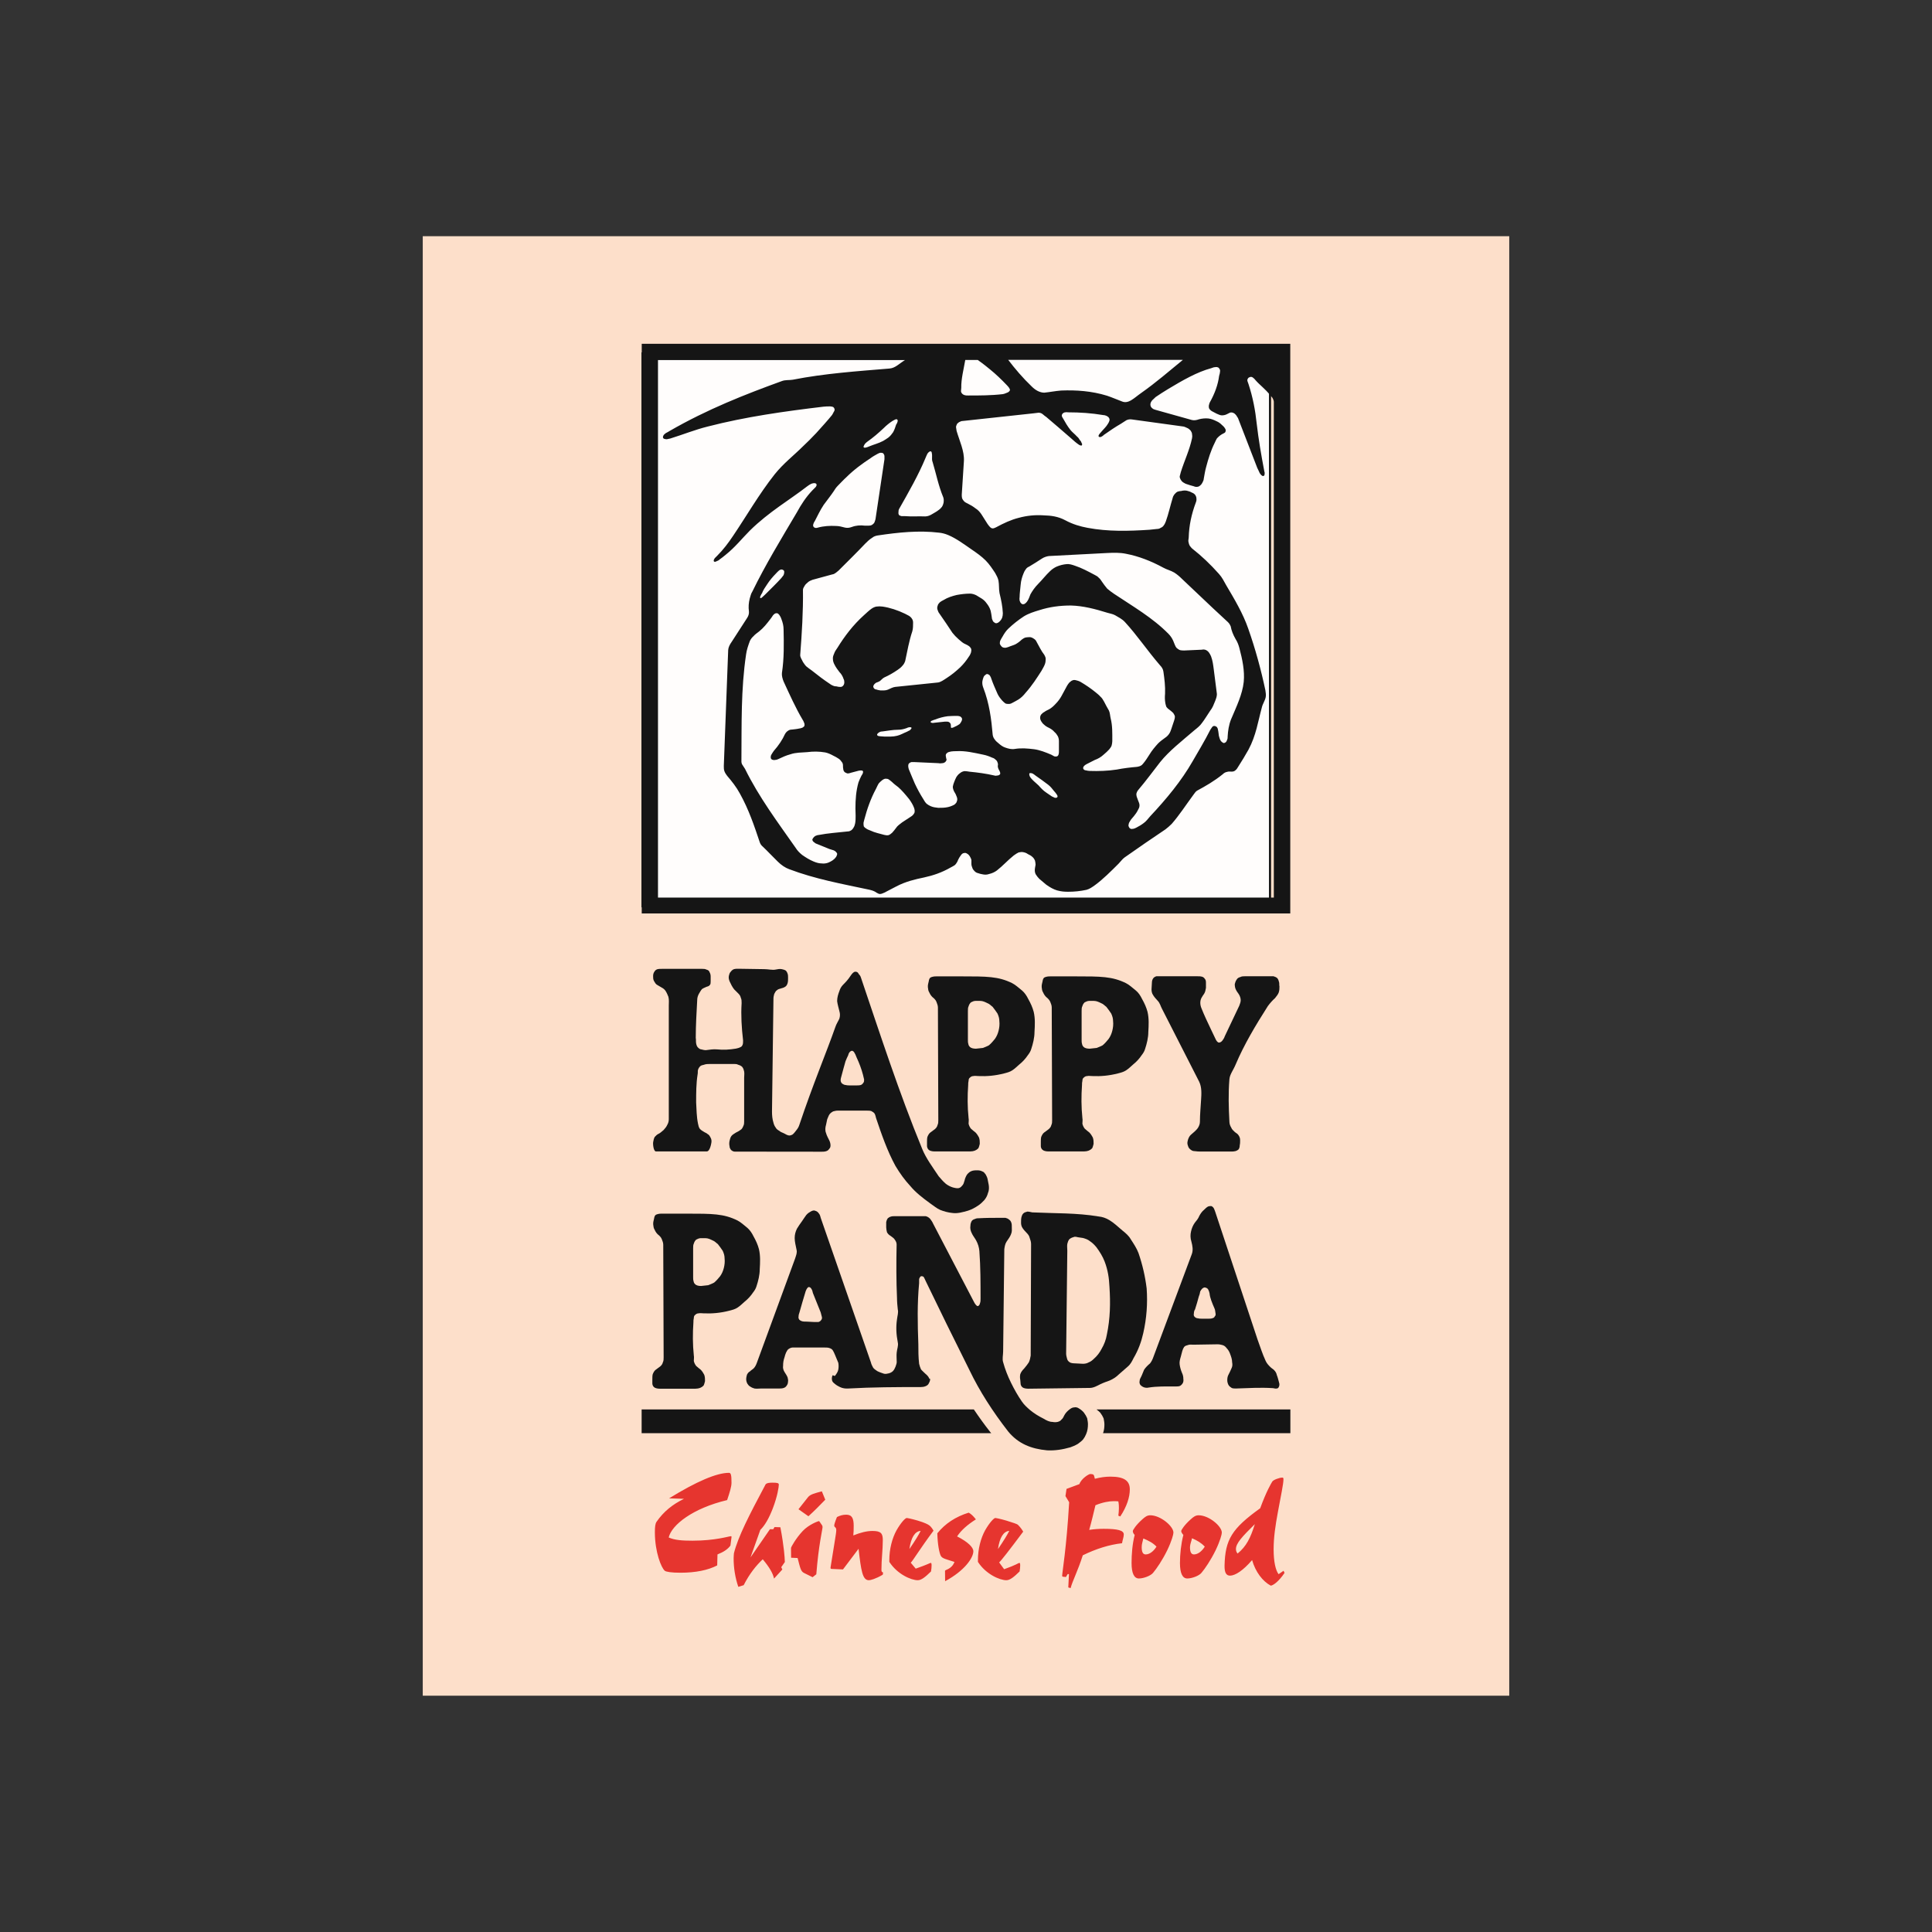 <?xml version="1.0" encoding="utf-8"?>
<!-- Generator: Adobe Illustrator 28.0.0, SVG Export Plug-In . SVG Version: 6.00 Build 0)  -->
<svg version="1.1" id="Layer_1" xmlns="http://www.w3.org/2000/svg" xmlns:xlink="http://www.w3.org/1999/xlink" x="0px" y="0px"
	 viewBox="0 0 198.43 198.43" style="enable-background:new 0 0 198.43 198.43;" xml:space="preserve">
<rect x="0" y="0" width="198.43" height="198.43" fill="#333333" stroke="none"/>
<style type="text/css">
	.st0{fill-rule:evenodd;clip-rule:evenodd;fill:#FDDFCA;}
	.st1{fill-rule:evenodd;clip-rule:evenodd;fill:#FFFDFC;}
	.st2{fill:none;stroke:#151515;stroke-width:0.216;stroke-miterlimit:10;}
	.st3{fill-rule:evenodd;clip-rule:evenodd;fill:#151515;}
	.st4{fill-rule:evenodd;clip-rule:evenodd;fill:#E6352F;}
</style>
<g>
	<polyline class="st0" points="43.42,24.26 43.42,174.16 155.01,174.16 155.01,24.26 43.42,24.26 	"/>
	<rect x="65.99" y="36.3" class="st1" width="64.45" height="56.78"/>
	<rect x="65.99" y="36.3" class="st2" width="64.45" height="56.78"/>
	<path class="st3" d="M65.91,35.31h66.61v58.51H65.91V35.31z M121.47,36.98c-1.39,1.13-2.68,2.27-4.3,3.41
		c-0.36,0.25-0.64,0.51-1.01,0.73c-0.14,0.08-0.28,0.14-0.45,0.17c-0.17,0.03-0.34,0-0.48-0.06c-0.53-0.2-1.03-0.42-1.54-0.59
		c-1.57-0.48-3.13-0.59-4.7-0.53c-0.62,0.05-1.14,0.16-1.73,0.22c-0.22,0-0.45-0.06-0.67-0.17c-0.22-0.11-0.43-0.27-0.64-0.48
		c-0.9-0.86-1.7-1.8-2.4-2.72H121.47z M103.73,40.03c0,0.08-0.03,0.11-0.08,0.17c-0.08,0.08-0.2,0.14-0.31,0.17
		c-0.11,0.06-0.22,0.08-0.34,0.11c-1.2,0.14-2.38,0.14-3.55,0.14c-0.14,0-0.25,0-0.36-0.03c-0.11-0.03-0.2-0.08-0.28-0.17
		c-0.06-0.06-0.11-0.17-0.11-0.25c0-0.11,0.03-0.22,0.03-0.34c-0.02-0.92,0.25-1.91,0.41-2.86c0.36,0,0.56,0,1.28,0
		c0.51,0.35,1.17,0.89,1.25,0.96c0.62,0.5,1.2,1.06,1.76,1.65C103.59,39.75,103.7,39.89,103.73,40.03z M92.95,36.98
		c-0.59,0.36-0.99,0.82-1.58,0.87c-3.33,0.28-6.65,0.5-9.95,1.15c-0.36,0.06-0.75,0-1.12,0.14c-3.77,1.37-7.63,2.88-11.52,5.12
		c-0.11,0.08-0.25,0.14-0.39,0.22c-0.11,0.08-0.22,0.17-0.25,0.25c-0.06,0.11-0.06,0.2-0.03,0.25c0.03,0.06,0.11,0.11,0.2,0.11
		c0.08,0.03,0.2,0.03,0.28,0c0.11-0.03,0.22-0.03,0.34-0.08c1.26-0.39,2.43-0.87,3.75-1.2c3.91-1.01,7.94-1.57,11.88-2.04
		c0.22-0.03,0.48-0.03,0.7-0.03c0.11,0,0.22,0.03,0.31,0.06c0.08,0.06,0.11,0.11,0.14,0.2c0.03,0.08,0,0.2-0.08,0.31
		c-0.06,0.11-0.11,0.22-0.17,0.31c-0.45,0.56-1.01,1.17-1.62,1.85c-0.5,0.53-0.95,0.98-1.37,1.37c-0.95,0.95-1.99,1.73-2.91,2.88
		c-1.59,2.01-2.91,4.31-4.25,6.29c-0.5,0.75-1.01,1.43-1.65,2.07c-0.08,0.08-0.17,0.17-0.25,0.25c-0.08,0.11-0.11,0.2-0.11,0.25
		c0,0.06,0.03,0.11,0.08,0.11c0.06,0.03,0.14,0,0.25-0.06c0.08-0.03,0.2-0.08,0.28-0.17c0.2-0.14,0.42-0.31,0.62-0.48
		c0.98-0.78,1.68-1.68,2.49-2.49c1.96-1.93,4.11-3.16,5.87-4.53c0.14-0.11,0.31-0.22,0.45-0.28c0.11-0.03,0.2-0.06,0.28-0.06
		c0.11,0,0.17,0.03,0.2,0.06c0.06,0.06,0.06,0.14,0.03,0.22s-0.08,0.14-0.17,0.22c-0.08,0.08-0.17,0.17-0.25,0.25
		c-0.64,0.67-1.15,1.45-1.59,2.26c-1.62,2.74-3.24,5.4-4.56,8.11C77.11,61,77.09,61.22,77,61.48c-0.11,0.45-0.14,0.87-0.08,1.31
		c0.03,0.25-0.06,0.5-0.2,0.7l-1.57,2.43c-0.2,0.28-0.34,0.56-0.36,0.84l-0.45,11.91c0,0.2,0,0.36,0.06,0.53
		c0.06,0.17,0.17,0.34,0.28,0.48c0.48,0.56,0.95,1.15,1.31,1.82c0.92,1.65,1.48,3.33,2.04,5c0.06,0.17,0.14,0.31,0.31,0.45
		c0.53,0.5,1.01,1.03,1.54,1.54c0.36,0.36,0.78,0.64,1.17,0.78c2.66,1.01,5.42,1.51,8.19,2.1c0.28,0.06,0.56,0.14,0.78,0.31
		c0.14,0.08,0.25,0.14,0.36,0.14c0.14,0,0.31-0.08,0.45-0.14l1.23-0.64c0.95-0.5,1.93-0.73,2.85-0.92c0.92-0.2,1.82-0.5,2.74-1.03
		c0.14-0.08,0.28-0.14,0.39-0.22c0.11-0.08,0.2-0.22,0.28-0.36c0.06-0.17,0.14-0.31,0.22-0.45c0.08-0.11,0.14-0.22,0.22-0.31
		c0.08-0.08,0.17-0.14,0.28-0.14c0.08-0.03,0.2,0,0.31,0.08c0.11,0.06,0.2,0.17,0.25,0.25c0.08,0.14,0.14,0.25,0.17,0.39
		c0,0.14,0,0.28,0,0.42c0,0.14,0.06,0.28,0.11,0.42c0.03,0.11,0.14,0.22,0.22,0.31c0.11,0.11,0.22,0.17,0.36,0.2
		c0.14,0.06,0.28,0.08,0.42,0.11c0.25,0.06,0.48,0.06,0.73-0.03c0.25-0.06,0.53-0.17,0.78-0.36c0.64-0.5,1.09-1.03,1.73-1.54
		c0.2-0.14,0.36-0.25,0.5-0.31c0.17-0.03,0.31-0.06,0.45-0.03c0.17,0.03,0.34,0.08,0.5,0.2c0.17,0.08,0.34,0.17,0.45,0.28
		c0.14,0.11,0.22,0.25,0.28,0.39c0.03,0.14,0.06,0.28,0.06,0.42c-0.03,0.2-0.08,0.39-0.08,0.56c0,0.17,0.03,0.31,0.11,0.45
		c0.11,0.17,0.22,0.31,0.36,0.45c0.22,0.2,0.48,0.39,0.7,0.59c0.39,0.28,0.75,0.48,1.12,0.59c0.39,0.11,0.75,0.14,1.12,0.14
		c0.64,0,1.26-0.06,1.9-0.2c0.31-0.08,0.59-0.28,0.87-0.48c0.81-0.59,1.65-1.43,2.43-2.21c0.2-0.2,0.39-0.48,0.62-0.64
		c1.43-1.01,2.85-1.98,4.19-2.88c0.22-0.17,0.42-0.34,0.64-0.56c0.78-0.89,1.45-1.93,2.21-2.96c0.14-0.17,0.22-0.34,0.39-0.45
		c0.89-0.48,1.76-0.98,2.63-1.68c0.14-0.14,0.28-0.22,0.45-0.25c0.17-0.06,0.31-0.03,0.48-0.03c0.14,0,0.28-0.03,0.39-0.14
		c0.11-0.08,0.2-0.22,0.28-0.36c0.36-0.56,0.75-1.2,1.06-1.76c0.78-1.45,0.98-2.91,1.37-4.33c0.08-0.36,0.31-0.67,0.39-1.03
		c0.06-0.25,0-0.5-0.03-0.75c-0.45-2.12-1.03-4.25-1.76-6.32c-0.53-1.54-1.43-3.05-2.26-4.45c-0.22-0.39-0.42-0.81-0.75-1.17
		c-0.87-0.98-1.79-1.85-2.71-2.57c-0.11-0.08-0.2-0.22-0.28-0.31c-0.08-0.14-0.11-0.28-0.14-0.42c-0.03-0.17,0.03-0.31,0.03-0.45
		c0.03-1.2,0.28-2.38,0.73-3.58c0.06-0.14,0.08-0.28,0.06-0.42c0-0.14-0.06-0.25-0.11-0.34c-0.08-0.11-0.2-0.2-0.34-0.25
		c-0.14-0.08-0.28-0.14-0.42-0.17c-0.22-0.08-0.48-0.06-0.7,0c-0.14,0-0.25,0.03-0.39,0.08c-0.11,0.06-0.22,0.17-0.31,0.28
		c-0.08,0.11-0.14,0.22-0.17,0.36c-0.25,0.81-0.42,1.62-0.7,2.4c-0.06,0.14-0.11,0.28-0.2,0.39c-0.08,0.14-0.2,0.22-0.34,0.28
		c-0.11,0.08-0.25,0.11-0.39,0.11c-0.25,0.03-0.5,0.06-0.75,0.08c-2.12,0.14-4.25,0.2-6.37-0.2c-0.75-0.14-1.51-0.36-2.29-0.78
		c-0.73-0.39-1.45-0.48-2.21-0.5c-0.87-0.06-1.73,0.03-2.54,0.25c-0.81,0.2-1.57,0.56-2.35,0.98c-0.14,0.06-0.22,0.11-0.34,0.11
		c-0.11,0-0.2-0.06-0.28-0.14c-0.08-0.08-0.17-0.2-0.25-0.31l-0.64-1.01c-0.17-0.25-0.36-0.45-0.59-0.59
		c-0.25-0.2-0.53-0.36-0.81-0.5c-0.11-0.06-0.25-0.11-0.36-0.22c-0.08-0.08-0.17-0.2-0.22-0.34c-0.03-0.11-0.03-0.25-0.03-0.36
		L99,47.36c0.06-1.03-0.45-2.07-0.75-3.1c-0.03-0.14-0.03-0.25-0.06-0.39c0-0.11,0.06-0.22,0.11-0.34c0.08-0.08,0.17-0.17,0.31-0.22
		c0.11-0.06,0.22-0.08,0.34-0.08l7.21-0.78c0.17-0.03,0.34-0.03,0.5-0.06c0.14,0,0.28,0.03,0.42,0.14c0.11,0.08,0.22,0.2,0.36,0.28
		c0.78,0.67,1.65,1.4,2.57,2.21c0.28,0.25,0.5,0.45,0.75,0.62c0.08,0.06,0.17,0.11,0.22,0.11c0.08,0.03,0.14,0,0.14-0.03
		c0.03-0.06,0.03-0.14-0.03-0.22c-0.03-0.11-0.08-0.2-0.17-0.28c-0.08-0.14-0.17-0.28-0.31-0.39c-0.22-0.25-0.5-0.45-0.67-0.67
		c-0.31-0.39-0.53-0.78-0.75-1.17c-0.06-0.08-0.11-0.17-0.14-0.28c0-0.08,0.03-0.17,0.08-0.22c0.08-0.08,0.17-0.14,0.28-0.14
		c0.11-0.03,0.22,0,0.31,0c1.2,0,2.38,0.08,3.58,0.28c0.11,0,0.22,0.03,0.34,0.08c0.11,0.06,0.2,0.11,0.25,0.2
		c0.06,0.08,0.08,0.17,0.06,0.28c-0.03,0.11-0.08,0.22-0.14,0.31c-0.11,0.17-0.2,0.31-0.31,0.42c-0.17,0.2-0.34,0.36-0.5,0.56
		c-0.08,0.08-0.14,0.17-0.17,0.25c0,0.08,0,0.14,0.06,0.14c0.03,0.03,0.11,0.03,0.2,0c0.11-0.06,0.2-0.11,0.28-0.2
		c0.64-0.45,1.17-0.81,1.76-1.15c0.2-0.11,0.36-0.25,0.56-0.36c0.17-0.08,0.36-0.11,0.56-0.08l5.31,0.73
		c0.14,0.03,0.28,0.11,0.42,0.17c0.14,0.06,0.22,0.17,0.31,0.25c0.06,0.11,0.14,0.22,0.14,0.36c0.03,0.14,0.03,0.28,0,0.42
		c-0.25,1.2-0.78,2.29-1.15,3.47c-0.03,0.14-0.08,0.28-0.11,0.42c-0.03,0.11,0.03,0.22,0.08,0.34c0.06,0.11,0.14,0.22,0.28,0.31
		c0.11,0.06,0.22,0.14,0.34,0.17c0.25,0.08,0.5,0.17,0.73,0.22c0.14,0.06,0.25,0.08,0.36,0.06c0.11,0,0.22-0.06,0.31-0.14
		c0.08-0.06,0.17-0.17,0.22-0.28c0.06-0.14,0.14-0.25,0.14-0.39c0.08-0.45,0.14-0.84,0.25-1.23c0.22-0.84,0.48-1.68,0.87-2.46
		c0.08-0.17,0.14-0.31,0.22-0.45c0.14-0.17,0.34-0.34,0.53-0.45c0.11-0.06,0.22-0.11,0.31-0.17c0.06-0.08,0.08-0.14,0.08-0.22
		c0-0.11-0.06-0.2-0.14-0.31c-0.08-0.11-0.2-0.2-0.28-0.28c-0.17-0.17-0.34-0.28-0.53-0.36c-0.28-0.14-0.56-0.25-0.84-0.28
		c-0.31-0.03-0.62,0-0.95,0.08c-0.22,0.08-0.48,0.14-0.73,0.08l-3.61-1.01c-0.11-0.03-0.22-0.06-0.34-0.11
		c-0.11-0.06-0.2-0.14-0.25-0.22c-0.06-0.11-0.08-0.22-0.06-0.34c0.03-0.14,0.08-0.22,0.17-0.34c0.11-0.11,0.25-0.22,0.36-0.34
		c0.42-0.28,0.84-0.56,1.31-0.84c1.45-0.87,2.94-1.73,4.39-2.12c0.17-0.06,0.28-0.11,0.42-0.11c0.11-0.03,0.22,0,0.31,0.03
		c0.08,0.06,0.14,0.14,0.17,0.22c0.03,0.08,0.03,0.2,0,0.31c0,0.11-0.06,0.22-0.08,0.34c-0.11,0.89-0.45,1.82-0.95,2.71
		c-0.06,0.11-0.08,0.25-0.11,0.36c0,0.14,0,0.25,0.08,0.34c0.08,0.11,0.2,0.2,0.31,0.25l0.42,0.22c0.2,0.08,0.36,0.17,0.53,0.17
		c0.17,0,0.34-0.03,0.5-0.11c0.11-0.06,0.22-0.11,0.34-0.17c0.11-0.03,0.22-0.03,0.34,0.03c0.11,0.03,0.2,0.14,0.28,0.22
		c0.06,0.11,0.14,0.2,0.2,0.31l1.98,5.12c0.08,0.17,0.17,0.34,0.25,0.53c0.08,0.11,0.14,0.2,0.22,0.25c0.06,0.06,0.14,0.06,0.2,0.03
		c0.06-0.03,0.08-0.08,0.08-0.2c0.03-0.08,0-0.17-0.03-0.28c-0.31-1.62-0.59-3.24-0.78-4.89c-0.14-1.34-0.39-2.68-0.84-4.05
		c-0.03-0.11-0.08-0.2-0.11-0.31c-0.03-0.11,0-0.2,0.06-0.28c0.03-0.06,0.11-0.11,0.22-0.14c0.11-0.03,0.2,0,0.28,0.06
		c0.11,0.08,0.2,0.17,0.28,0.28c0.42,0.48,0.97,0.87,1.48,1.51c0.23,0.28,0.24,0.22,0.36,0.54c0.04,0.11,0.03,0.22,0.03,0.36v50.72
		H67.58V36.98H92.95z M125.7,76.32c-0.11-0.03-0.22-0.11-0.31-0.22c-0.06-0.08-0.11-0.2-0.14-0.31c-0.03-0.11-0.08-0.25-0.08-0.36
		c-0.03-0.17-0.03-0.31-0.08-0.48c0-0.11-0.06-0.2-0.11-0.28c-0.08-0.06-0.17-0.11-0.28-0.11c-0.08,0-0.17,0.06-0.22,0.14
		c-0.06,0.08-0.11,0.17-0.17,0.25c-0.59,1.17-1.26,2.26-1.82,3.24c-1.15,2.01-2.68,3.86-4.36,5.65c-0.22,0.25-0.42,0.53-0.67,0.7
		c-0.22,0.17-0.5,0.34-0.78,0.48c-0.11,0.06-0.25,0.11-0.36,0.11c-0.11,0.03-0.2,0-0.28-0.06c-0.08-0.08-0.11-0.17-0.14-0.25
		c0-0.11,0.03-0.22,0.06-0.31c0.08-0.14,0.14-0.25,0.22-0.36c0.2-0.22,0.36-0.42,0.5-0.62c0.14-0.2,0.22-0.39,0.31-0.56
		c0.06-0.17,0.06-0.34,0-0.5c-0.06-0.17-0.14-0.34-0.2-0.53c-0.06-0.14-0.08-0.28-0.08-0.39c0.03-0.14,0.08-0.28,0.2-0.42
		c0.81-0.95,1.54-1.96,2.24-2.85c0.92-1.15,2.21-2.15,3.55-3.3c0.28-0.22,0.56-0.45,0.73-0.7c0.31-0.39,0.56-0.84,0.87-1.29
		c0.25-0.31,0.36-0.64,0.5-0.98c0.11-0.28,0.22-0.56,0.17-0.84l-0.31-2.43c-0.06-0.45-0.11-0.89-0.28-1.34
		c-0.06-0.14-0.14-0.28-0.22-0.39c-0.08-0.11-0.2-0.2-0.31-0.25c-0.14-0.06-0.28-0.06-0.42-0.03l-1.79,0.08
		c-0.14,0-0.28,0-0.42-0.03c-0.11-0.03-0.22-0.11-0.34-0.2c-0.11-0.11-0.17-0.22-0.22-0.36l-0.17-0.42c-0.11-0.25-0.28-0.5-0.48-0.7
		c-1.62-1.65-3.66-2.82-5.59-4.11c-0.25-0.17-0.48-0.34-0.7-0.53c-0.2-0.25-0.39-0.48-0.53-0.7c-0.11-0.17-0.2-0.31-0.34-0.42
		c-0.11-0.14-0.28-0.22-0.45-0.31c-0.64-0.34-1.31-0.7-1.98-0.92c-0.31-0.11-0.59-0.2-0.87-0.17c-0.34,0.03-0.67,0.11-1.01,0.25
		c-0.25,0.11-0.5,0.28-0.7,0.48c-0.42,0.39-0.78,0.87-1.2,1.29c-0.36,0.36-0.62,0.75-0.81,1.09c-0.08,0.2-0.14,0.39-0.25,0.59
		c-0.06,0.11-0.14,0.22-0.25,0.31c-0.08,0.08-0.17,0.11-0.25,0.11c-0.11,0-0.14-0.03-0.22-0.11c-0.06-0.06-0.11-0.17-0.14-0.28
		c0-0.08-0.03-0.2,0-0.31c0-0.45,0.08-0.87,0.11-1.31c0.03-0.39,0.14-0.78,0.28-1.12c0.06-0.14,0.11-0.28,0.22-0.42
		c0.08-0.14,0.2-0.25,0.36-0.31c0.42-0.25,0.87-0.53,1.34-0.84c0.22-0.14,0.48-0.22,0.7-0.25l5.95-0.31
		c0.67-0.03,1.31-0.06,1.98,0.08c1.29,0.25,2.54,0.73,3.83,1.43c0.36,0.2,0.75,0.28,1.12,0.5c0.31,0.2,0.56,0.42,0.78,0.64
		l3.19,3.02l1.54,1.43c0.14,0.14,0.22,0.28,0.28,0.42c0.08,0.45,0.25,0.87,0.5,1.31c0.2,0.31,0.31,0.62,0.39,0.92
		c0.31,1.17,0.56,2.35,0.45,3.49c-0.14,1.29-0.75,2.54-1.31,3.86c-0.22,0.56-0.31,1.17-0.34,1.73c0,0.14,0,0.25-0.06,0.36
		C125.98,76.18,125.87,76.29,125.7,76.32z M92.07,43.05c0.06,0.03,0.08,0.03,0.11,0.08c0.03,0.03,0.03,0.11,0,0.2
		c-0.03,0.11-0.08,0.2-0.14,0.28c-0.08,0.25-0.17,0.53-0.31,0.78c-0.14,0.2-0.28,0.39-0.5,0.56c-0.17,0.11-0.36,0.25-0.53,0.34
		c-0.48,0.25-0.95,0.36-1.43,0.56c-0.11,0.06-0.22,0.08-0.31,0.11c-0.11,0.03-0.17,0.03-0.22,0c-0.06-0.03-0.06-0.08-0.03-0.14
		c0.03-0.08,0.08-0.17,0.14-0.25c0.08-0.08,0.17-0.17,0.25-0.22c0.56-0.39,1.12-0.87,1.65-1.37c0.31-0.31,0.59-0.53,0.89-0.73
		C91.79,43.16,91.93,43.08,92.07,43.05z M95.59,46.35c0.06,0.03,0.11,0.08,0.11,0.17c0.03,0.11,0.03,0.22,0.03,0.31
		c0,0.22-0.03,0.45,0.06,0.64c0.36,1.2,0.59,2.4,1.09,3.61c0.06,0.17,0.06,0.36,0.03,0.56c-0.03,0.14-0.08,0.28-0.17,0.42
		c-0.08,0.11-0.22,0.25-0.36,0.34c-0.17,0.14-0.39,0.25-0.62,0.39c-0.22,0.14-0.48,0.25-0.73,0.25c-0.7-0.03-1.4,0.03-2.1-0.03
		c-0.11,0-0.22,0-0.34,0c-0.11-0.03-0.2-0.06-0.25-0.11c-0.06-0.08-0.08-0.2-0.06-0.28c0-0.11,0-0.22,0.06-0.34
		c0.98-1.73,1.99-3.49,2.71-5.23c0.06-0.17,0.14-0.31,0.2-0.45C95.37,46.43,95.48,46.35,95.59,46.35z M111.25,78.92
		c-0.03-0.11,0.06-0.25,0.22-0.36c0.08-0.06,0.2-0.11,0.31-0.17c0.22-0.11,0.45-0.22,0.67-0.34c0.31-0.11,0.62-0.28,0.92-0.56
		c0.2-0.17,0.39-0.34,0.56-0.53c0.11-0.14,0.22-0.28,0.25-0.42c0.03-0.14,0.06-0.28,0.06-0.42c0-0.78,0.03-1.57-0.17-2.35
		c-0.06-0.25-0.06-0.53-0.17-0.78c-0.17-0.31-0.36-0.62-0.5-0.92c-0.11-0.2-0.22-0.39-0.39-0.53c-0.14-0.17-0.34-0.31-0.5-0.45
		c-0.48-0.39-1.01-0.75-1.54-1.06c-0.14-0.08-0.34-0.14-0.48-0.17c-0.14-0.03-0.25-0.03-0.36,0.03c-0.11,0.03-0.2,0.14-0.31,0.22
		c-0.08,0.08-0.14,0.2-0.22,0.31c-0.17,0.34-0.39,0.7-0.59,1.09c-0.14,0.25-0.34,0.53-0.59,0.78c-0.2,0.22-0.42,0.42-0.67,0.56
		c-0.17,0.08-0.36,0.17-0.5,0.28c-0.14,0.06-0.22,0.17-0.31,0.25c-0.08,0.11-0.11,0.22-0.11,0.34c0,0.11,0.03,0.22,0.11,0.36
		c0.08,0.14,0.17,0.25,0.31,0.36c0.11,0.11,0.28,0.22,0.48,0.31c0.22,0.11,0.42,0.25,0.56,0.42c0.17,0.14,0.28,0.31,0.36,0.45
		c0.08,0.17,0.11,0.34,0.11,0.5v1.03c0,0.11,0,0.22-0.03,0.31c-0.03,0.11-0.08,0.2-0.17,0.22c-0.08,0.03-0.17,0.03-0.28,0
		c-0.11-0.06-0.2-0.11-0.31-0.17c-0.59-0.25-1.17-0.48-1.76-0.56c-0.67-0.08-1.31-0.14-1.98-0.03c-0.34,0.06-0.67-0.03-0.98-0.14
		c-0.25-0.08-0.48-0.25-0.67-0.42c-0.17-0.14-0.31-0.25-0.42-0.42c-0.11-0.14-0.17-0.28-0.2-0.45c-0.14-1.62-0.34-3.24-0.98-4.89
		c-0.08-0.2-0.11-0.45-0.08-0.64c0.03-0.14,0.06-0.28,0.11-0.39c0.03-0.11,0.11-0.2,0.2-0.25c0.06-0.08,0.14-0.11,0.25-0.08
		c0.08,0.03,0.17,0.08,0.22,0.17c0.06,0.08,0.11,0.2,0.14,0.31c0.17,0.5,0.39,0.98,0.62,1.51c0.11,0.25,0.28,0.48,0.5,0.73
		c0.11,0.11,0.2,0.2,0.31,0.28c0.11,0.06,0.25,0.06,0.36,0.06c0.17,0,0.28-0.06,0.42-0.14c0.17-0.08,0.36-0.2,0.56-0.31
		c0.28-0.17,0.53-0.42,0.75-0.7c0.67-0.75,1.15-1.51,1.62-2.24c0.14-0.25,0.28-0.48,0.36-0.7c0.06-0.17,0.08-0.34,0.08-0.53
		c0-0.14-0.06-0.28-0.14-0.42c-0.31-0.39-0.53-0.87-0.78-1.31c-0.06-0.14-0.14-0.25-0.28-0.34c-0.11-0.08-0.22-0.14-0.39-0.17
		c-0.14,0-0.28,0-0.45,0.03c-0.14,0.03-0.28,0.11-0.42,0.22c-0.17,0.17-0.39,0.34-0.64,0.48c-0.22,0.11-0.48,0.17-0.73,0.28
		c-0.11,0.03-0.22,0.08-0.34,0.08c-0.14,0-0.25-0.03-0.34-0.11c-0.08-0.08-0.17-0.2-0.2-0.31c0-0.11,0-0.22,0.06-0.34
		c0.06-0.14,0.14-0.25,0.22-0.39c0.17-0.31,0.36-0.59,0.59-0.81c0.5-0.48,1.03-0.89,1.59-1.26c0.5-0.31,1.06-0.48,1.59-0.64
		c1.06-0.34,2.12-0.48,3.24-0.48c1.26,0.03,2.52,0.36,3.77,0.75c0.25,0.08,0.53,0.11,0.78,0.25c0.34,0.2,0.73,0.39,1.01,0.7
		c1.26,1.37,2.26,2.88,3.61,4.45c0.17,0.17,0.31,0.39,0.34,0.64c0.11,0.75,0.2,1.51,0.17,2.26c-0.03,0.34-0.03,0.64,0.03,0.98
		c0.03,0.14,0.06,0.28,0.11,0.39c0.08,0.11,0.2,0.22,0.34,0.31c0.14,0.11,0.25,0.2,0.36,0.31c0.08,0.14,0.17,0.25,0.17,0.39
		c0,0.11-0.03,0.25-0.08,0.39l-0.28,0.84c-0.06,0.17-0.11,0.34-0.22,0.5c-0.11,0.17-0.25,0.31-0.42,0.42
		c-0.28,0.2-0.53,0.39-0.73,0.59c-0.31,0.34-0.64,0.73-0.89,1.15c-0.2,0.31-0.39,0.62-0.62,0.89c-0.08,0.11-0.17,0.2-0.28,0.25
		c-0.11,0.06-0.22,0.08-0.36,0.11c-0.7,0.06-1.4,0.14-2.1,0.28c-0.92,0.14-1.85,0.17-2.77,0.14c-0.14,0-0.25-0.03-0.39-0.06
		C111.39,79.12,111.28,79.03,111.25,78.92z M83.57,54.12c-0.06-0.06-0.08-0.17-0.03-0.31c0.03-0.11,0.08-0.2,0.14-0.28
		c0.28-0.53,0.53-1.09,0.92-1.68c0.39-0.53,0.75-0.98,1.03-1.4c0.11-0.17,0.22-0.36,0.42-0.56c0.31-0.31,0.59-0.62,0.87-0.87
		c0.78-0.78,1.68-1.43,2.49-1.96c0.22-0.17,0.48-0.31,0.73-0.45c0.11-0.06,0.22-0.11,0.34-0.11c0.11,0,0.2,0.03,0.25,0.08
		c0.06,0.08,0.11,0.17,0.11,0.28c0,0.08,0,0.2,0,0.31l-0.92,6.15c-0.03,0.11-0.06,0.22-0.11,0.34c-0.06,0.11-0.17,0.2-0.25,0.25
		c-0.11,0.06-0.22,0.08-0.36,0.08c-0.11,0-0.25,0-0.36,0c-0.48-0.06-0.92-0.03-1.37,0.14c-0.22,0.08-0.45,0.11-0.67,0.06
		c-0.31-0.08-0.62-0.17-0.95-0.17c-0.62-0.03-1.23,0-1.85,0.17C83.82,54.26,83.66,54.23,83.57,54.12z M105.77,79.4
		c0.08,0,0.2,0,0.31,0.06c0.11,0.06,0.2,0.14,0.28,0.2c0.48,0.34,0.92,0.64,1.31,0.95c0.22,0.17,0.42,0.42,0.59,0.64
		c0.08,0.08,0.17,0.2,0.25,0.31c0.06,0.08,0.11,0.17,0.11,0.22c0,0.08-0.03,0.11-0.08,0.14c-0.06,0.03-0.17,0.03-0.25,0
		c-0.08-0.06-0.2-0.08-0.28-0.14l-0.53-0.36c-0.34-0.22-0.59-0.5-0.81-0.75c-0.2-0.2-0.42-0.36-0.64-0.59
		c-0.11-0.11-0.2-0.22-0.25-0.31C105.69,79.56,105.69,79.45,105.77,79.4z M102.72,79.51c-0.06,0.08-0.17,0.14-0.28,0.14
		c-0.11,0.03-0.22,0.03-0.31,0c-0.87-0.2-1.71-0.31-2.54-0.39c-0.2-0.03-0.36-0.06-0.53-0.06c-0.17,0.03-0.31,0.08-0.45,0.2
		c-0.17,0.11-0.28,0.25-0.39,0.42c-0.08,0.17-0.17,0.34-0.22,0.5c-0.06,0.14-0.11,0.31-0.14,0.48c0,0.17,0.06,0.34,0.14,0.5
		c0.11,0.17,0.2,0.34,0.25,0.5c0.06,0.14,0.08,0.25,0.06,0.39c-0.03,0.11-0.06,0.25-0.17,0.34c-0.08,0.11-0.22,0.17-0.34,0.22
		c-0.14,0.06-0.28,0.11-0.42,0.14c-0.34,0.08-0.67,0.08-1.01,0.08c-0.28-0.03-0.53-0.06-0.78-0.17c-0.14-0.06-0.28-0.14-0.42-0.25
		c-0.14-0.14-0.25-0.31-0.34-0.48c-0.34-0.53-0.62-1.06-0.87-1.59c-0.22-0.48-0.39-0.95-0.62-1.48c-0.03-0.11-0.06-0.22-0.06-0.34
		c0-0.11,0.03-0.2,0.08-0.25c0.08-0.08,0.14-0.11,0.25-0.14c0.11,0,0.22,0,0.31,0l2.43,0.11c0.14,0.03,0.28,0.03,0.45,0
		c0.11,0,0.2-0.06,0.28-0.11c0.06-0.06,0.11-0.14,0.14-0.22c0-0.08-0.06-0.2-0.06-0.31c-0.03-0.08-0.03-0.2,0-0.28
		c0.03-0.06,0.11-0.14,0.22-0.2c0.11-0.03,0.2-0.06,0.31-0.08c0.2-0.03,0.36-0.03,0.53-0.03c0.92-0.06,1.85,0.17,2.77,0.36
		c0.31,0.06,0.62,0.17,0.92,0.31c0.14,0.03,0.25,0.11,0.34,0.2c0.11,0.08,0.17,0.17,0.2,0.28c0.06,0.14,0.06,0.25,0.03,0.36
		c0,0.17,0.06,0.31,0.14,0.45C102.72,79.28,102.75,79.42,102.72,79.51z M97.72,74.76c-0.06,0-0.06-0.08-0.06-0.25
		c0-0.11-0.03-0.2-0.08-0.25c-0.06-0.08-0.17-0.14-0.28-0.14c-0.08,0-0.17,0-0.28,0l-1.03,0.11c-0.11,0.03-0.22,0.03-0.31,0
		c-0.08-0.03-0.11-0.06-0.11-0.08c0.03-0.06,0.06-0.11,0.17-0.14c0.11-0.06,0.22-0.08,0.31-0.11c0.42-0.17,0.84-0.28,1.29-0.34
		c0.34-0.03,0.67-0.03,1.01-0.03c0.08,0,0.2,0.03,0.28,0.06c0.08,0.06,0.14,0.11,0.17,0.2c0.03,0.08,0,0.2-0.06,0.31
		c-0.06,0.11-0.11,0.2-0.2,0.28c-0.14,0.08-0.25,0.17-0.39,0.22C97.97,74.7,97.83,74.76,97.72,74.76z M78.18,61.42
		c-0.08,0.03-0.11,0-0.11-0.03c0-0.06,0-0.14,0.06-0.22c0.03-0.08,0.08-0.17,0.14-0.25c0.11-0.31,0.31-0.59,0.53-0.92
		c0.25-0.39,0.56-0.75,0.89-1.09c0.11-0.11,0.2-0.22,0.28-0.28c0.08-0.08,0.2-0.14,0.31-0.14c0.08,0,0.14,0.06,0.2,0.08
		c0.06,0.06,0.08,0.14,0.06,0.25c0,0.08-0.03,0.2-0.08,0.28c-0.08,0.08-0.14,0.2-0.22,0.28c-0.48,0.53-1.09,1.12-1.65,1.68
		C78.4,61.22,78.29,61.36,78.18,61.42z M93.55,74.7c0.08,0.03,0.08,0.06,0.06,0.11c-0.03,0.06-0.08,0.11-0.17,0.2
		c-0.11,0.06-0.2,0.08-0.28,0.14c-0.36,0.14-0.67,0.34-1.03,0.42c-0.42,0.11-0.87,0.08-1.31,0.08c-0.14,0-0.28-0.03-0.42-0.03
		c-0.11,0-0.22-0.03-0.28-0.08c-0.03-0.03-0.06-0.11,0-0.17c0.03-0.06,0.11-0.11,0.2-0.17c0.11-0.06,0.22-0.08,0.34-0.08
		c0.5-0.06,1.03-0.17,1.57-0.17c0.31,0,0.59-0.06,0.89-0.17C93.27,74.7,93.44,74.67,93.55,74.7z M89.69,70.53
		c0-0.11,0.08-0.25,0.2-0.34c0.08-0.08,0.2-0.11,0.28-0.14c0.11-0.06,0.2-0.08,0.28-0.17c0.11-0.08,0.2-0.22,0.39-0.31
		c0.45-0.2,0.89-0.45,1.37-0.78c0.17-0.11,0.34-0.25,0.48-0.42c0.14-0.14,0.22-0.31,0.28-0.48c0.22-1.01,0.39-2.04,0.73-3.05
		c0.08-0.28,0.08-0.59,0.08-0.89c0-0.14-0.03-0.28-0.11-0.39c-0.06-0.11-0.17-0.22-0.31-0.31c-0.14-0.08-0.28-0.14-0.42-0.22
		c-0.75-0.36-1.54-0.62-2.29-0.73c-0.22-0.03-0.42-0.03-0.64,0c-0.17,0.03-0.34,0.11-0.5,0.22c-0.28,0.2-0.5,0.42-0.78,0.67
		c-1.12,1.01-1.98,2.15-2.71,3.33c-0.14,0.2-0.28,0.39-0.36,0.64c-0.08,0.17-0.14,0.36-0.11,0.56c0,0.17,0.06,0.36,0.17,0.56
		c0.14,0.28,0.31,0.5,0.5,0.75c0.2,0.2,0.34,0.45,0.42,0.7c0.06,0.11,0.08,0.22,0.08,0.36c0,0.11-0.03,0.2-0.08,0.28
		c-0.06,0.08-0.11,0.14-0.22,0.17c-0.08,0.03-0.2,0-0.31,0c-0.11-0.03-0.25-0.06-0.39-0.06c-0.2-0.06-0.36-0.14-0.5-0.25
		c-0.59-0.39-1.23-0.87-1.85-1.37c-0.2-0.14-0.39-0.28-0.56-0.42c-0.14-0.14-0.22-0.28-0.34-0.45c-0.11-0.25-0.31-0.5-0.28-0.75
		c0.17-2.21,0.31-4.45,0.28-6.65c0-0.14,0.08-0.28,0.17-0.42c0.08-0.14,0.2-0.25,0.31-0.34c0.14-0.14,0.34-0.22,0.5-0.28l1.65-0.45
		c0.17-0.06,0.34-0.08,0.53-0.14c0.17-0.08,0.34-0.22,0.5-0.36c0.89-0.89,1.87-1.85,2.74-2.77c0.2-0.2,0.42-0.42,0.7-0.59
		c0.2-0.17,0.42-0.22,0.62-0.25c2.07-0.31,4.19-0.53,6.26-0.28c0.31,0.03,0.62,0.11,0.95,0.25c0.81,0.34,1.59,0.92,2.4,1.48
		c0.5,0.34,1.01,0.7,1.43,1.12c0.39,0.39,0.7,0.87,0.98,1.29c0.14,0.25,0.28,0.5,0.34,0.78c0.08,0.42,0.03,0.87,0.11,1.29
		c0.17,0.7,0.31,1.37,0.34,2.07c0,0.17-0.03,0.34-0.08,0.48c-0.06,0.14-0.14,0.25-0.25,0.36c-0.08,0.08-0.17,0.14-0.28,0.17
		c-0.08,0.03-0.2,0-0.25-0.06c-0.11-0.06-0.17-0.14-0.2-0.25c-0.06-0.11-0.08-0.22-0.08-0.31c-0.03-0.22-0.06-0.42-0.11-0.64
		c-0.08-0.28-0.22-0.53-0.42-0.78c-0.14-0.2-0.31-0.36-0.5-0.48c-0.17-0.11-0.36-0.22-0.56-0.34c-0.22-0.11-0.45-0.17-0.64-0.17
		c-0.48,0-0.92,0.06-1.37,0.14c-0.45,0.11-0.92,0.25-1.37,0.53c-0.14,0.06-0.25,0.14-0.36,0.22c-0.11,0.11-0.2,0.22-0.22,0.34
		c-0.06,0.14-0.06,0.28-0.03,0.39c0.06,0.14,0.08,0.28,0.2,0.42c0.5,0.7,0.95,1.4,1.34,1.98c0.17,0.22,0.39,0.45,0.64,0.67
		c0.25,0.22,0.48,0.42,0.7,0.5c0.14,0.06,0.28,0.14,0.39,0.22c0.08,0.08,0.17,0.17,0.2,0.28c0.03,0.14,0,0.28-0.03,0.39
		c-0.06,0.17-0.14,0.31-0.25,0.45c-0.22,0.34-0.5,0.7-0.84,1.03c-0.48,0.45-0.89,0.78-1.37,1.09c-0.34,0.22-0.64,0.45-0.95,0.48
		l-4.36,0.45c-0.25,0.03-0.5,0.17-0.75,0.28c-0.25,0.11-0.53,0.08-0.78,0.08c-0.14-0.03-0.25-0.03-0.36-0.08
		C89.83,70.81,89.72,70.7,89.69,70.53z M93.92,83.48c-0.03,0.06-0.06,0.11-0.11,0.17c-0.08,0.11-0.2,0.2-0.34,0.28l-0.81,0.53
		c-0.25,0.2-0.48,0.34-0.64,0.59c-0.11,0.14-0.25,0.34-0.39,0.48c-0.14,0.11-0.25,0.22-0.39,0.25s-0.28,0-0.42-0.03
		c-0.48-0.14-0.95-0.22-1.43-0.45c-0.14-0.06-0.31-0.11-0.42-0.2c-0.11-0.06-0.2-0.14-0.25-0.22c-0.03-0.11-0.03-0.22-0.03-0.34
		c0-0.11,0.06-0.22,0.08-0.36c0.28-1.06,0.64-2.12,1.2-3.16c0.11-0.22,0.2-0.45,0.31-0.59c0.11-0.11,0.22-0.22,0.34-0.31
		c0.08-0.06,0.17-0.11,0.28-0.14c0.14,0,0.25,0,0.36,0.06c0.11,0.06,0.22,0.17,0.36,0.28c0.2,0.2,0.42,0.36,0.64,0.53
		c0.36,0.31,0.73,0.75,1.12,1.23c0.22,0.31,0.39,0.59,0.5,0.89C93.94,83.14,93.97,83.31,93.92,83.48z M83.43,86.25
		c0.03,0.11,0.08,0.2,0.22,0.28c0.08,0.08,0.2,0.14,0.31,0.17l1.23,0.5l0.45,0.14c0.11,0.06,0.2,0.11,0.25,0.2
		c0.08,0.06,0.11,0.14,0.08,0.25c-0.03,0.11-0.08,0.22-0.17,0.31c-0.08,0.11-0.2,0.2-0.31,0.28c-0.14,0.08-0.28,0.17-0.42,0.22
		c-0.22,0.08-0.45,0.11-0.67,0.08c-0.28,0-0.56-0.08-0.84-0.2c-0.42-0.17-0.81-0.42-1.17-0.67c-0.25-0.2-0.5-0.45-0.67-0.73
		c-1.82-2.6-3.77-5.2-5.2-8.11c-0.11-0.17-0.22-0.34-0.31-0.48c-0.08-0.17-0.06-0.34-0.06-0.5c0.03-3.61-0.06-7.18,0.48-10.79
		c0.06-0.45,0.22-0.92,0.39-1.37c0.08-0.17,0.2-0.34,0.36-0.48c0.17-0.2,0.39-0.34,0.59-0.5c0.45-0.36,0.78-0.78,1.17-1.29
		c0.08-0.11,0.17-0.22,0.25-0.36c0.06-0.08,0.17-0.17,0.25-0.2c0.11-0.03,0.2-0.03,0.28,0.03c0.08,0.06,0.14,0.14,0.2,0.25
		c0.06,0.11,0.11,0.2,0.14,0.31c0.14,0.36,0.22,0.7,0.22,1.06c0.03,1.48,0.06,2.96-0.17,4.47c-0.03,0.28,0.06,0.59,0.17,0.87
		c0.62,1.34,1.23,2.71,1.96,3.94c0.08,0.11,0.11,0.22,0.17,0.36c0.03,0.08,0.03,0.2,0,0.28c-0.03,0.06-0.11,0.11-0.2,0.17
		c-0.11,0.03-0.22,0.08-0.31,0.08c-0.25,0.06-0.5,0.08-0.75,0.11c-0.14,0-0.28,0.03-0.39,0.11c-0.14,0.08-0.25,0.2-0.34,0.36
		c-0.25,0.56-0.64,1.15-1.15,1.73c-0.08,0.11-0.17,0.25-0.25,0.39c-0.06,0.11-0.06,0.2-0.06,0.28c0,0.11,0.06,0.17,0.14,0.22
		c0.08,0.03,0.2,0.06,0.31,0.03c0.11,0,0.2-0.03,0.31-0.08c0.42-0.2,0.84-0.39,1.26-0.5c0.59-0.2,1.15-0.17,1.71-0.22
		c0.64-0.08,1.23-0.08,1.87,0.03c0.28,0.06,0.53,0.17,0.84,0.34c0.17,0.08,0.34,0.17,0.5,0.28c0.14,0.08,0.25,0.2,0.34,0.34
		c0.11,0.11,0.14,0.25,0.14,0.39c0,0.11,0,0.25,0.03,0.36c0,0.11,0.06,0.22,0.14,0.31c0.11,0.08,0.2,0.11,0.31,0.14
		c0.11,0,0.22-0.03,0.36-0.08c0.22-0.06,0.42-0.11,0.64-0.17c0.11-0.03,0.22-0.06,0.34-0.06c0.08,0,0.17,0,0.22,0.06
		c0.03,0.06,0.03,0.14,0,0.22c-0.03,0.08-0.08,0.17-0.14,0.25c-0.11,0.22-0.22,0.45-0.31,0.7c-0.25,0.89-0.31,1.76-0.31,2.66
		c0,0.5,0.06,1.03-0.03,1.54c-0.03,0.17-0.08,0.31-0.17,0.45c-0.06,0.11-0.17,0.25-0.31,0.31c-0.11,0.06-0.22,0.08-0.34,0.08
		c-0.98,0.11-1.96,0.17-2.94,0.36c-0.14,0-0.25,0.08-0.36,0.11C83.57,85.99,83.46,86.11,83.43,86.25z"/>
	<path class="st3" d="M125.2,107.08c-0.12,0-0.27-0.15-0.38-0.42l-0.42-0.88c-0.38-0.8-0.73-1.53-1-2.22
		c-0.08-0.19-0.12-0.38-0.12-0.57c0-0.19,0.04-0.34,0.12-0.5c0.08-0.15,0.19-0.31,0.27-0.42c0.12-0.19,0.15-0.38,0.19-0.61
		c0-0.15,0-0.31,0-0.46c0-0.19,0-0.34-0.11-0.46c-0.08-0.11-0.15-0.19-0.31-0.23c-0.15-0.04-0.31-0.04-0.46-0.04h-3.79
		c-0.15,0-0.31,0-0.42,0c-0.15,0.04-0.27,0.12-0.34,0.23c-0.08,0.12-0.12,0.27-0.12,0.42l-0.04,0.69c0,0.19,0.04,0.42,0.15,0.57
		c0.11,0.19,0.27,0.38,0.46,0.58c0.27,0.27,0.31,0.57,0.46,0.84l3.83,7.51c0.27,0.57,0.23,1.23,0.19,1.84
		c-0.04,0.77-0.12,1.49-0.12,2.26c0,0.23-0.08,0.42-0.19,0.61c-0.12,0.19-0.27,0.31-0.38,0.42c-0.15,0.15-0.34,0.27-0.46,0.42
		c-0.11,0.15-0.19,0.34-0.23,0.54c-0.04,0.15-0.04,0.31,0.04,0.5c0.04,0.15,0.12,0.27,0.27,0.38c0.15,0.12,0.27,0.15,0.42,0.15
		c0.23,0.04,0.42,0.04,0.65,0.04h3.1c0.15,0,0.27,0,0.42-0.04c0.15-0.04,0.27-0.12,0.34-0.19c0.08-0.12,0.11-0.27,0.11-0.42
		c0.04-0.15,0.04-0.34,0.04-0.5c0-0.19-0.04-0.34-0.15-0.5c-0.08-0.15-0.23-0.23-0.38-0.34c-0.15-0.15-0.31-0.27-0.38-0.46
		c-0.12-0.19-0.19-0.42-0.19-0.61c-0.08-1.46-0.12-2.91,0-4.37c0.04-0.5,0.42-0.96,0.65-1.53c0.84-1.99,2.03-3.99,3.3-5.98
		c0.23-0.31,0.46-0.57,0.73-0.81c0.15-0.19,0.31-0.38,0.38-0.57c0.08-0.23,0.08-0.42,0.08-0.65c-0.04-0.12,0-0.27-0.04-0.42
		c-0.04-0.15-0.08-0.31-0.19-0.42c-0.08-0.08-0.23-0.15-0.38-0.19c-0.15,0-0.34,0-0.5,0h-2.45c-0.15,0-0.31,0-0.46,0.08
		c-0.15,0.04-0.31,0.12-0.38,0.27c-0.11,0.15-0.15,0.31-0.19,0.46c0,0.23,0.04,0.42,0.12,0.57c0.08,0.19,0.23,0.34,0.34,0.54
		c0.08,0.15,0.15,0.34,0.15,0.54c0,0.19-0.08,0.38-0.15,0.57l-1.49,3.14c-0.04,0.15-0.15,0.31-0.23,0.42
		C125.46,107,125.31,107.08,125.2,107.08z"/>
	<path class="st3" d="M111.28,107.51c-0.08-0.08-0.12-0.15-0.15-0.31c-0.04-0.12-0.04-0.27-0.04-0.42v-2.95c0-0.19,0-0.34,0.08-0.5
		c0.04-0.15,0.12-0.27,0.23-0.38c0.15-0.08,0.31-0.15,0.46-0.15c0.19,0,0.34,0,0.5,0c0.27,0,0.5,0.12,0.73,0.23
		c0.23,0.08,0.38,0.27,0.54,0.38c0.19,0.23,0.34,0.46,0.5,0.69c0.12,0.27,0.19,0.5,0.19,0.77c0.04,0.34,0,0.69-0.08,1
		c-0.08,0.31-0.19,0.57-0.38,0.84c-0.19,0.23-0.38,0.46-0.61,0.65c-0.19,0.11-0.42,0.19-0.61,0.27c-0.23,0.04-0.5,0.04-0.73,0.08
		C111.66,107.7,111.43,107.67,111.28,107.51z M107.07,118.09c0.11,0.11,0.36,0.17,0.59,0.17h3.67c0.15,0,0.31-0.02,0.5-0.09
		c0.11-0.04,0.23-0.12,0.34-0.23c0.08-0.15,0.11-0.31,0.15-0.46c0-0.23,0-0.42-0.08-0.65c-0.08-0.15-0.19-0.34-0.34-0.5
		c-0.19-0.15-0.34-0.27-0.5-0.42c-0.11-0.15-0.19-0.31-0.23-0.5c0-0.19,0.04-0.38,0-0.57c-0.12-1.15-0.12-2.26-0.04-3.41
		c0-0.15,0-0.27,0.04-0.42c0-0.15,0.04-0.27,0.15-0.34c0.08-0.08,0.19-0.15,0.34-0.15c0.15-0.04,0.34,0,0.54,0
		c0.84,0.04,1.72-0.04,2.61-0.27c0.31-0.08,0.61-0.15,0.88-0.34c0.23-0.15,0.46-0.38,0.69-0.58c0.34-0.27,0.65-0.61,0.88-0.96
		c0.15-0.19,0.27-0.38,0.34-0.61c0.19-0.57,0.34-1.19,0.34-1.76c0.04-0.69,0.08-1.38-0.08-2.07c-0.12-0.46-0.31-0.88-0.57-1.34
		c-0.15-0.31-0.34-0.61-0.61-0.84c-0.38-0.31-0.71-0.61-1.03-0.77c-1.42-0.7-2.58-0.7-5.26-0.7h-2.49c-0.11,0-0.27,0-0.42,0.04
		c-0.15,0.04-0.28,0.07-0.34,0.23c-0.05,0.11-0.03,0.11-0.06,0.23c-0.05,0.23-0.11,0.39-0.09,0.62c0.02,0.19,0.04,0.38,0.15,0.54
		c0.08,0.19,0.19,0.34,0.31,0.46c0.19,0.15,0.34,0.31,0.42,0.5c0.08,0.19,0.15,0.38,0.15,0.57l0.04,11.58c0,0.19,0,0.34-0.08,0.5
		c-0.04,0.19-0.15,0.31-0.27,0.42c-0.15,0.11-0.31,0.23-0.46,0.34c-0.15,0.11-0.23,0.27-0.31,0.46c-0.04,0.15-0.04,0.34-0.04,0.54
		v0.42C106.91,117.86,106.95,117.98,107.07,118.09z"/>
	<path class="st3" d="M71.38,131.88c-0.08-0.08-0.12-0.15-0.15-0.31c-0.04-0.12-0.04-0.27-0.04-0.42v-2.95c0-0.19,0-0.34,0.08-0.5
		c0.04-0.15,0.12-0.27,0.23-0.38c0.15-0.08,0.31-0.15,0.46-0.15c0.19,0,0.34,0,0.5,0c0.27,0,0.5,0.12,0.73,0.23
		c0.23,0.08,0.38,0.27,0.54,0.38c0.19,0.23,0.34,0.46,0.5,0.69c0.12,0.27,0.19,0.5,0.19,0.77c0.04,0.35,0,0.69-0.08,1
		c-0.08,0.31-0.19,0.57-0.38,0.84c-0.19,0.23-0.38,0.46-0.61,0.65c-0.19,0.11-0.42,0.19-0.61,0.27c-0.23,0.04-0.5,0.04-0.73,0.08
		C71.76,132.08,71.53,132.04,71.38,131.88z M67.16,142.46c0.11,0.11,0.36,0.17,0.59,0.17h3.67c0.15,0,0.31-0.02,0.5-0.09
		c0.11-0.04,0.23-0.12,0.34-0.23c0.08-0.15,0.11-0.31,0.15-0.46c0-0.23,0-0.42-0.08-0.65c-0.08-0.15-0.19-0.34-0.34-0.5
		c-0.19-0.15-0.34-0.27-0.5-0.42c-0.11-0.15-0.19-0.31-0.23-0.5c0-0.19,0.04-0.38,0-0.57c-0.12-1.15-0.12-2.26-0.04-3.41
		c0-0.15,0-0.27,0.04-0.42c0-0.15,0.04-0.27,0.15-0.34c0.08-0.08,0.19-0.15,0.34-0.15c0.15-0.04,0.34,0,0.54,0
		c0.84,0.04,1.72-0.04,2.61-0.27c0.31-0.08,0.61-0.15,0.88-0.34c0.23-0.15,0.46-0.38,0.69-0.58c0.34-0.27,0.65-0.61,0.88-0.96
		c0.15-0.19,0.27-0.38,0.34-0.61c0.19-0.57,0.34-1.19,0.34-1.76c0.04-0.69,0.08-1.38-0.08-2.07c-0.12-0.46-0.31-0.88-0.57-1.34
		c-0.15-0.31-0.35-0.61-0.61-0.84c-0.38-0.31-0.71-0.61-1.03-0.77c-1.42-0.7-2.58-0.7-5.26-0.7H68c-0.11,0-0.27,0-0.42,0.04
		c-0.15,0.04-0.28,0.07-0.34,0.23c-0.05,0.11-0.03,0.11-0.06,0.23c-0.05,0.23-0.11,0.39-0.09,0.62c0.02,0.19,0.04,0.38,0.15,0.54
		c0.08,0.19,0.19,0.34,0.31,0.46c0.19,0.15,0.35,0.31,0.42,0.5c0.08,0.19,0.15,0.38,0.15,0.57l0.04,11.58c0,0.19,0,0.34-0.08,0.5
		c-0.04,0.19-0.15,0.31-0.27,0.42c-0.15,0.11-0.31,0.23-0.46,0.34c-0.15,0.11-0.23,0.27-0.31,0.46c-0.04,0.15-0.04,0.34-0.04,0.54
		v0.42C67.01,142.23,67.05,142.35,67.16,142.46z"/>
	<path class="st3" d="M99.6,107.51c-0.08-0.08-0.12-0.15-0.15-0.31c-0.04-0.12-0.04-0.27-0.04-0.42v-2.95c0-0.19,0-0.34,0.08-0.5
		c0.04-0.15,0.12-0.27,0.23-0.38c0.15-0.08,0.31-0.15,0.46-0.15c0.19,0,0.34,0,0.5,0c0.27,0,0.5,0.12,0.73,0.23
		c0.23,0.08,0.38,0.27,0.54,0.38c0.19,0.23,0.34,0.46,0.5,0.69c0.12,0.27,0.19,0.5,0.19,0.77c0.04,0.34,0,0.69-0.08,1
		c-0.08,0.31-0.19,0.57-0.38,0.84c-0.19,0.23-0.38,0.46-0.61,0.65c-0.19,0.11-0.42,0.19-0.61,0.27c-0.23,0.04-0.5,0.04-0.73,0.08
		C99.98,107.7,99.75,107.67,99.6,107.51z M95.38,118.09c0.11,0.11,0.36,0.17,0.59,0.17h3.67c0.15,0,0.31-0.02,0.5-0.09
		c0.11-0.04,0.23-0.12,0.34-0.23c0.08-0.15,0.11-0.31,0.15-0.46c0-0.23,0-0.42-0.08-0.65c-0.08-0.15-0.19-0.34-0.34-0.5
		c-0.19-0.15-0.34-0.27-0.5-0.42c-0.11-0.15-0.19-0.31-0.23-0.5c0-0.19,0.04-0.38,0-0.57c-0.12-1.15-0.12-2.26-0.04-3.41
		c0-0.15,0-0.27,0.04-0.42c0-0.15,0.04-0.27,0.15-0.34c0.08-0.08,0.19-0.15,0.34-0.15c0.15-0.04,0.34,0,0.54,0
		c0.84,0.04,1.72-0.04,2.61-0.27c0.31-0.08,0.61-0.15,0.88-0.34c0.23-0.15,0.46-0.38,0.69-0.58c0.34-0.27,0.65-0.61,0.88-0.96
		c0.15-0.19,0.27-0.38,0.34-0.61c0.19-0.57,0.34-1.19,0.34-1.76c0.04-0.69,0.08-1.38-0.08-2.07c-0.12-0.46-0.31-0.88-0.57-1.34
		c-0.15-0.31-0.35-0.61-0.61-0.84c-0.38-0.31-0.71-0.61-1.03-0.77c-1.42-0.7-2.58-0.7-5.26-0.7h-2.49c-0.11,0-0.27,0-0.42,0.04
		c-0.15,0.04-0.28,0.07-0.34,0.23c-0.05,0.11-0.03,0.11-0.06,0.23c-0.05,0.23-0.11,0.39-0.09,0.62c0.02,0.19,0.04,0.38,0.15,0.54
		c0.08,0.19,0.19,0.34,0.31,0.46c0.19,0.15,0.35,0.31,0.42,0.5s0.15,0.38,0.15,0.57l0.04,11.58c0,0.19,0,0.34-0.08,0.5
		c-0.04,0.19-0.15,0.31-0.27,0.42c-0.15,0.11-0.31,0.23-0.46,0.34c-0.15,0.11-0.23,0.27-0.31,0.46c-0.04,0.15-0.04,0.34-0.04,0.54
		v0.42C95.23,117.86,95.27,117.98,95.38,118.09z"/>
	<path class="st3" d="M87.48,107.92c0.11,0,0.23,0.08,0.31,0.27c0.08,0.11,0.12,0.27,0.19,0.42c0.27,0.57,0.5,1.19,0.65,1.76
		c0.04,0.15,0.08,0.31,0.12,0.5c0,0.12,0,0.27-0.08,0.34c-0.08,0.12-0.15,0.19-0.27,0.23c-0.15,0.04-0.31,0.04-0.46,0.04h-0.61
		c-0.15,0-0.31,0-0.46-0.04c-0.15,0-0.27-0.08-0.38-0.15c-0.08-0.08-0.15-0.19-0.15-0.34c0-0.15,0.04-0.27,0.08-0.42
		c0.15-0.54,0.27-1.03,0.42-1.53c0.08-0.23,0.19-0.42,0.27-0.61C87.17,108.11,87.32,107.96,87.48,107.92z M87.86,99.8
		c-0.19,0-0.34,0.19-0.5,0.42c-0.27,0.42-0.54,0.69-0.77,0.92c-0.19,0.19-0.31,0.42-0.38,0.65c-0.12,0.31-0.23,0.65-0.23,1.03
		c0.04,0.34,0.15,0.69,0.23,1.03c0.08,0.27,0.08,0.5,0,0.77c-0.12,0.27-0.31,0.54-0.42,0.88c-0.89,2.54-2.31,5.91-3.68,10
		c-0.07,0.22-0.15,0.38-0.34,0.61c-0.12,0.15-0.23,0.31-0.38,0.42c-0.15,0.08-0.31,0.12-0.42,0.08c-0.19-0.04-0.31-0.15-0.5-0.23
		c-0.15-0.08-0.31-0.11-0.42-0.23c-0.15-0.08-0.31-0.19-0.38-0.34c-0.12-0.15-0.19-0.34-0.23-0.5c-0.12-0.38-0.15-0.77-0.15-1.15
		l0.15-11.61c0-0.15,0.04-0.31,0.08-0.46c0.08-0.15,0.15-0.31,0.27-0.38c0.11-0.11,0.27-0.15,0.42-0.19
		c0.15-0.04,0.31-0.08,0.46-0.19c0.12-0.08,0.19-0.23,0.23-0.38c0.04-0.15,0.04-0.31,0.04-0.5c0-0.15,0-0.31-0.04-0.42
		c-0.04-0.15-0.12-0.27-0.19-0.34c-0.12-0.08-0.27-0.12-0.42-0.15c-0.19-0.04-0.42,0-0.61,0.04c-0.34,0.08-0.77-0.04-1.19-0.04
		l-2.64-0.04c-0.15,0-0.31,0-0.46,0.04c-0.12,0.04-0.23,0.12-0.34,0.27c-0.12,0.11-0.15,0.27-0.19,0.42c-0.04,0.19,0,0.38,0.08,0.57
		c0.12,0.27,0.27,0.57,0.46,0.81c0.15,0.15,0.31,0.31,0.42,0.42c0.15,0.15,0.23,0.27,0.27,0.46c0.08,0.15,0.08,0.34,0.08,0.54
		c-0.08,1.26,0,2.53,0.15,3.83c0,0.15,0,0.31-0.04,0.42c-0.04,0.12-0.11,0.23-0.23,0.27c-0.15,0.08-0.31,0.12-0.46,0.15
		c-0.65,0.11-1.3,0.15-1.95,0.08c-0.38-0.04-0.77,0.04-1.15,0.08c-0.15,0-0.31-0.04-0.46-0.08c-0.11,0-0.23-0.08-0.34-0.19
		c-0.11-0.11-0.15-0.23-0.19-0.42c-0.04-0.19,0-0.38-0.04-0.57c0-1.3,0.08-2.61,0.15-3.91c0-0.23,0.08-0.46,0.19-0.65
		c0.12-0.19,0.19-0.34,0.31-0.46c0.15-0.11,0.31-0.15,0.46-0.23c0.15-0.04,0.27-0.08,0.34-0.19c0.08-0.08,0.08-0.23,0.08-0.38v-0.5
		c0-0.15-0.04-0.31-0.11-0.42c-0.04-0.15-0.15-0.23-0.31-0.27c-0.15-0.08-0.31-0.08-0.46-0.08h-4.14c-0.15,0-0.31,0-0.46,0.04
		c-0.12,0.04-0.23,0.12-0.31,0.27c-0.08,0.11-0.12,0.27-0.12,0.42c0,0.19,0,0.34,0.08,0.5c0.11,0.19,0.19,0.34,0.34,0.42
		c0.15,0.08,0.31,0.19,0.46,0.27c0.15,0.08,0.31,0.19,0.42,0.38c0.12,0.19,0.19,0.38,0.27,0.57c0.08,0.31,0.04,0.61,0.04,0.92v11.65
		c0,0.19-0.04,0.38-0.15,0.57c-0.08,0.19-0.23,0.38-0.38,0.54c-0.19,0.15-0.34,0.31-0.5,0.38c-0.19,0.08-0.31,0.23-0.42,0.34
		c-0.08,0.15-0.12,0.31-0.15,0.5c-0.05,0.2,0.03,0.98,0.28,0.98c0.72,0,4.15,0,5.22,0c0.33,0,0.46-0.8,0.48-0.94
		c0.02-0.16,0-0.31-0.08-0.46c-0.08-0.15-0.15-0.31-0.31-0.38c-0.12-0.12-0.27-0.15-0.38-0.23c-0.15-0.08-0.31-0.19-0.42-0.31
		c-0.11-0.15-0.15-0.34-0.19-0.54c-0.15-0.73-0.15-1.46-0.19-2.18c0-0.96,0-1.92,0.15-2.87c0.04-0.15,0-0.34,0.04-0.46
		c0.04-0.15,0.12-0.27,0.23-0.38c0.08-0.08,0.23-0.12,0.38-0.15c0.19-0.08,0.42-0.08,0.65-0.08h2.45c0.15,0,0.27,0,0.42,0.08
		c0.15,0.04,0.31,0.11,0.42,0.23c0.12,0.15,0.15,0.31,0.19,0.46c0.04,0.23,0,0.42,0,0.65v4.48c0,0.15,0,0.31-0.08,0.46
		c-0.08,0.19-0.15,0.34-0.31,0.42c-0.15,0.12-0.31,0.19-0.46,0.27c-0.15,0.11-0.34,0.19-0.46,0.35c-0.11,0.15-0.15,0.34-0.19,0.5
		c-0.04,0.19-0.04,0.38,0,0.54c0,0.15,0.07,0.28,0.15,0.38c0.07,0.08,0.23,0.18,0.38,0.18c2.89,0,6.18,0,8.93,0.01
		c0.11,0,0.27,0,0.42-0.04c0.15-0.04,0.27-0.11,0.34-0.23c0.12-0.12,0.15-0.23,0.15-0.38s-0.04-0.34-0.12-0.5
		c-0.11-0.23-0.27-0.5-0.34-0.77c-0.11-0.27-0.08-0.57,0-0.84c0.04-0.19,0.08-0.38,0.12-0.57c0.08-0.15,0.12-0.34,0.23-0.5
		c0.08-0.12,0.23-0.23,0.38-0.31c0.15-0.04,0.31-0.08,0.46-0.08h2.99c0.15,0,0.31,0,0.46,0.04c0.15,0.08,0.27,0.15,0.35,0.27
		c0.08,0.15,0.11,0.31,0.15,0.46c0.57,1.69,1.15,3.37,1.99,4.91c0.46,0.77,0.96,1.46,1.53,2.07c0.54,0.65,1.23,1.19,2.07,1.8
		c0.34,0.23,0.65,0.5,1,0.65c0.38,0.15,0.81,0.27,1.23,0.31c0.54,0.08,1.07-0.08,1.61-0.23c0.38-0.12,0.73-0.31,1.07-0.54
		c0.23-0.15,0.42-0.34,0.61-0.54c0.19-0.23,0.31-0.46,0.38-0.73c0.12-0.27,0.12-0.57,0.08-0.84c-0.04-0.23-0.08-0.42-0.12-0.61
		c-0.04-0.19-0.12-0.31-0.19-0.46c-0.12-0.15-0.19-0.27-0.34-0.31c-0.15-0.08-0.31-0.12-0.5-0.12c-0.15,0-0.34,0-0.5,0.04
		c-0.15,0.04-0.31,0.12-0.42,0.23c-0.15,0.12-0.23,0.27-0.31,0.46c-0.08,0.15-0.08,0.31-0.15,0.46c-0.04,0.19-0.12,0.31-0.23,0.42
		c-0.11,0.15-0.27,0.23-0.42,0.23c-0.19,0-0.34-0.04-0.5-0.08c-0.27-0.08-0.54-0.23-0.73-0.38c-0.27-0.23-0.5-0.5-0.73-0.77
		c-0.61-0.92-1.3-1.84-1.69-2.8c-2.38-5.79-4.29-11.69-6.29-17.59c-0.04-0.15-0.12-0.27-0.23-0.38
		C88.13,99.87,88.01,99.8,87.86,99.8z"/>
	<path class="st3" d="M83.07,132.19c0.08,0,0.19,0.04,0.27,0.19c0.08,0.12,0.12,0.27,0.15,0.42l0.8,1.99
		c0.04,0.15,0.08,0.31,0.12,0.46c0.04,0.11,0,0.27-0.08,0.34c-0.04,0.08-0.15,0.15-0.27,0.19c-0.15,0-0.31,0-0.42,0l-0.77-0.04
		c-0.19,0-0.34,0-0.5-0.04c-0.12-0.04-0.19-0.08-0.27-0.15c-0.08-0.11-0.11-0.23-0.08-0.34c0-0.15,0.04-0.27,0.08-0.38
		c0.19-0.69,0.42-1.46,0.65-2.22C82.84,132.38,82.96,132.19,83.07,132.19z M100.4,134.15c-0.12-0.04-0.27-0.23-0.38-0.46l-4.18-8.01
		c-0.08-0.19-0.19-0.34-0.31-0.5c-0.11-0.12-0.27-0.23-0.46-0.27c-0.15,0-0.34,0-0.5,0h-2.64c-0.15,0-0.31,0-0.42,0.04
		c-0.15,0.04-0.27,0.12-0.34,0.19c-0.08,0.12-0.12,0.23-0.15,0.38c0,0.19,0,0.34,0,0.54c0,0.15,0.04,0.34,0.08,0.5
		c0.08,0.15,0.19,0.27,0.38,0.38c0.15,0.12,0.34,0.23,0.42,0.38c0.11,0.15,0.19,0.31,0.19,0.5c-0.04,1.88-0.04,3.76,0.04,5.52
		c0,0.38,0.04,0.77,0.08,1.15c0.08,0.31-0.04,0.65-0.08,1c-0.12,0.8-0.08,1.57,0.08,2.38c0.08,0.34-0.08,0.69-0.11,1.03
		c-0.04,0.31,0,0.65,0,1c0,0.15-0.08,0.31-0.12,0.46c-0.08,0.19-0.15,0.34-0.27,0.46c-0.12,0.12-0.27,0.19-0.42,0.23
		c-0.15,0.04-0.34,0.08-0.5,0.04c-0.23-0.08-0.46-0.15-0.69-0.27c-0.15-0.12-0.31-0.19-0.42-0.35c-0.08-0.15-0.19-0.34-0.23-0.54
		L84.3,125.1c-0.04-0.15-0.08-0.34-0.19-0.46c-0.08-0.12-0.19-0.23-0.34-0.27c-0.15-0.08-0.31-0.04-0.46,0.04
		c-0.15,0.08-0.34,0.19-0.5,0.38c-0.15,0.23-0.31,0.42-0.42,0.61c-0.23,0.31-0.38,0.54-0.54,0.8c-0.15,0.31-0.23,0.61-0.23,0.96
		c0,0.38,0.11,0.77,0.19,1.19c0.08,0.31-0.04,0.57-0.15,0.92l-3.91,10.66c-0.08,0.23-0.19,0.46-0.34,0.61
		c-0.11,0.11-0.27,0.19-0.38,0.31c-0.15,0.08-0.23,0.19-0.31,0.34c-0.04,0.15-0.08,0.31-0.08,0.46c0,0.15,0.04,0.31,0.12,0.46
		c0.08,0.12,0.15,0.23,0.31,0.31c0.11,0.08,0.27,0.15,0.42,0.19c0.23,0.04,0.46,0,0.69,0h1.84c0.11,0,0.27,0,0.42-0.04
		c0.15-0.04,0.27-0.12,0.34-0.23c0.08-0.11,0.15-0.23,0.15-0.38c0.04-0.19,0-0.34-0.04-0.5c-0.08-0.19-0.19-0.35-0.31-0.54
		c-0.12-0.19-0.19-0.42-0.15-0.65c0-0.31,0.04-0.57,0.15-0.88c0.04-0.15,0.08-0.31,0.15-0.46c0.08-0.15,0.15-0.31,0.27-0.38
		c0.12-0.08,0.27-0.15,0.42-0.15H82h2.68c0.15,0,0.34,0,0.46,0.04c0.15,0.04,0.31,0.12,0.38,0.23c0.08,0.12,0.15,0.27,0.23,0.46
		c0.12,0.27,0.23,0.57,0.35,0.84c0.04,0.23,0.04,0.46,0,0.69c-0.04,0.23-0.17,0.41-0.31,0.61c-0.09,0.14-0.24-0.1-0.29,0.01
		c-0.07,0.16-0.08,0.35-0.04,0.5c0.04,0.15,0.12,0.22,0.27,0.34c0.16,0.14,0.34,0.25,0.54,0.34c0.26,0.13,0.58,0.17,0.84,0.15
		c2.49-0.14,4.98-0.15,7.47-0.15c0.15,0,0.31-0.02,0.46-0.08c0.16-0.06,0.28-0.15,0.34-0.27c0.08-0.15,0.15-0.27,0.15-0.46
		c0-0.15-0.03,0.07-0.1-0.09c-0.08-0.19-0.23-0.34-0.38-0.46c-0.15-0.15-0.34-0.31-0.46-0.46c-0.08-0.19-0.15-0.38-0.19-0.57
		c-0.08-0.69-0.08-1.34-0.08-2.03c-0.08-2.07-0.12-4.18,0.08-6.25c0-0.15,0-0.31,0-0.42c0.04-0.15,0.12-0.23,0.15-0.27
		c0.08-0.04,0.19-0.04,0.31,0.04c0.08,0.12,0.12,0.23,0.19,0.38c1.38,2.87,2.95,6.06,4.52,9.2c1.03,2.15,2.38,4.25,3.99,6.32
		c1.03,1.24,2.35,1.77,3.99,1.92c0.81,0.04,1.57-0.08,2.38-0.31c0.23-0.08,0.5-0.19,0.77-0.35c0.19-0.15,0.38-0.27,0.54-0.46
		c0.12-0.15,0.23-0.34,0.31-0.54c0.15-0.34,0.19-0.69,0.19-1.03c0-0.19-0.04-0.38-0.08-0.61c-0.08-0.19-0.19-0.38-0.34-0.58
		c-0.12-0.15-0.31-0.31-0.5-0.42c-0.15-0.11-0.34-0.15-0.5-0.11c-0.19,0-0.34,0.11-0.5,0.23c-0.19,0.15-0.38,0.34-0.5,0.57
		c-0.08,0.15-0.15,0.34-0.31,0.46c-0.08,0.12-0.23,0.19-0.38,0.23c-0.19,0.04-0.34,0.04-0.54,0c-0.31,0-0.61-0.15-0.92-0.34
		c-0.46-0.23-0.92-0.5-1.38-0.88c-0.31-0.27-0.61-0.54-0.84-0.88c-0.42-0.61-0.77-1.23-1.11-1.92c-0.34-0.69-0.61-1.38-0.81-2.11
		c-0.11-0.34,0-0.73,0-1.11l0.12-10.5c0.04-0.27,0.08-0.54,0.23-0.77c0.19-0.27,0.38-0.54,0.46-0.77c0.12-0.27,0.08-0.5,0.08-0.73
		c0-0.15,0-0.31-0.04-0.42c-0.04-0.15-0.12-0.27-0.23-0.34c-0.12-0.11-0.23-0.15-0.38-0.19c-0.19,0-0.38,0-0.57,0
		c-0.69,0-1.42,0-2.11,0.04c-0.15,0-0.31,0-0.46,0.08c-0.15,0.04-0.27,0.11-0.34,0.23c-0.08,0.15-0.12,0.31-0.12,0.46
		c-0.04,0.23,0,0.5,0.12,0.73c0.11,0.27,0.31,0.5,0.46,0.77c0.19,0.34,0.31,0.73,0.34,1.11c0.12,1.61,0.12,3.26,0.12,4.87
		c0,0.15,0,0.31-0.04,0.42C100.63,134.03,100.51,134.15,100.4,134.15z"/>
	<path class="st3" d="M109.81,139.87c-0.12-0.08-0.19-0.19-0.23-0.38c-0.04-0.15-0.08-0.31-0.08-0.46l0.12-10.58
		c0-0.23-0.04-0.46,0-0.69c0.04-0.15,0.08-0.31,0.19-0.46c0.12-0.12,0.27-0.19,0.42-0.23c0.15-0.08,0.31-0.04,0.46,0
		c0.19,0.04,0.34,0.04,0.54,0.08c0.27,0.08,0.5,0.15,0.73,0.34c0.23,0.15,0.46,0.38,0.65,0.61c0.34,0.46,0.65,0.96,0.84,1.46
		c0.34,0.88,0.46,1.72,0.5,2.61c0.11,1.65,0.08,3.26-0.27,4.91c-0.08,0.5-0.27,1-0.54,1.46c-0.19,0.38-0.46,0.73-0.77,1
		c-0.15,0.15-0.34,0.31-0.54,0.38c-0.19,0.11-0.38,0.15-0.61,0.15c-0.27,0-0.5-0.04-0.77-0.04
		C110.23,140.02,109.96,140.02,109.81,139.87z M105.05,142.51c0.12,0.08,0.34,0.12,0.57,0.12l6.32-0.08c0.38,0,0.77-0.23,1.07-0.38
		c0.31-0.15,0.65-0.27,0.96-0.38c0.34-0.15,0.65-0.34,0.92-0.61l0.96-0.84c0.27-0.23,0.42-0.54,0.57-0.84c0.5-0.84,0.81-1.72,1-2.57
		c0.35-1.53,0.46-3.07,0.35-4.6c-0.15-1.23-0.42-2.41-0.84-3.64c-0.19-0.5-0.5-0.96-0.8-1.42c-0.19-0.34-0.5-0.61-0.84-0.88
		c-0.46-0.38-0.84-0.77-1.34-1.07c-0.38-0.23-0.73-0.34-1.11-0.38c-2.26-0.38-4.52-0.31-6.82-0.42c-0.19-0.04-0.34-0.08-0.5-0.08
		c-0.15,0.04-0.31,0.08-0.42,0.19c-0.11,0.12-0.15,0.23-0.19,0.38c-0.04,0.19-0.04,0.38-0.04,0.57c0,0.19,0.04,0.38,0.15,0.54
		c0.12,0.19,0.27,0.34,0.42,0.5c0.15,0.15,0.27,0.31,0.31,0.5c0.08,0.23,0.15,0.42,0.15,0.65l-0.04,11.46
		c-0.04,0.23-0.08,0.46-0.19,0.69c-0.12,0.19-0.27,0.38-0.46,0.61c-0.19,0.19-0.34,0.38-0.42,0.61c-0.04,0.19-0.04,0.38,0,0.58
		c0,0.15,0.04,0.31,0.04,0.46C104.86,142.32,104.94,142.44,105.05,142.51z"/>
	<path class="st3" d="M123.7,132.23c0.15,0,0.31,0.08,0.38,0.19c0.08,0.15,0.12,0.27,0.15,0.42c0.04,0.46,0.27,1,0.5,1.53
		c0.08,0.15,0.08,0.34,0.11,0.5c0.04,0.15,0,0.27-0.08,0.34c-0.04,0.11-0.12,0.15-0.27,0.19c-0.11,0.04-0.27,0.04-0.42,0.04h-0.57
		c-0.15,0-0.31,0-0.46-0.04c-0.15,0-0.27-0.08-0.34-0.15c-0.08-0.08-0.12-0.19-0.08-0.35c0-0.15,0.04-0.31,0.12-0.42
		c0.15-0.46,0.27-0.88,0.38-1.3c0.08-0.19,0.12-0.35,0.15-0.54C123.39,132.42,123.51,132.27,123.7,132.23z M131.29,142.54
		c0.11-0.15,0.15-0.35,0.08-0.54c-0.08-0.27-0.12-0.5-0.23-0.77c-0.04-0.19-0.12-0.34-0.27-0.5c-0.11-0.12-0.27-0.19-0.42-0.35
		c-0.15-0.15-0.34-0.34-0.46-0.61c-0.34-0.73-0.57-1.49-0.84-2.22l-4.33-13.07c-0.04-0.15-0.11-0.27-0.15-0.38
		c-0.08-0.12-0.15-0.19-0.27-0.23c-0.08,0-0.19,0-0.31,0.04c-0.15,0.08-0.27,0.19-0.42,0.34c-0.23,0.19-0.38,0.42-0.5,0.65
		c-0.11,0.27-0.27,0.46-0.46,0.69c-0.19,0.27-0.31,0.57-0.38,0.88c-0.08,0.34-0.08,0.69,0.04,1.07c0.11,0.42,0.19,0.84,0.04,1.26
		l-3.95,10.58c-0.08,0.23-0.19,0.46-0.34,0.65c-0.23,0.19-0.46,0.42-0.61,0.65c-0.11,0.23-0.19,0.5-0.31,0.73
		c-0.08,0.15-0.15,0.27-0.15,0.42c-0.04,0.15,0,0.31,0.08,0.42c0.12,0.12,0.23,0.19,0.34,0.23c0.12,0.04,0.31,0.08,0.46,0.04
		c0.92-0.15,1.84-0.12,2.76-0.12c0.19,0,0.34,0,0.46-0.04c0.12-0.04,0.23-0.15,0.31-0.27c0.08-0.11,0.11-0.31,0.08-0.46
		c0-0.23-0.04-0.42-0.15-0.65c-0.11-0.27-0.19-0.54-0.23-0.84c-0.04-0.27,0.04-0.54,0.12-0.81c0.04-0.19,0.11-0.38,0.15-0.57
		c0.04-0.15,0.11-0.31,0.19-0.42c0.11-0.12,0.23-0.15,0.38-0.19c0.19-0.08,0.38-0.04,0.57-0.04l2.49-0.04c0.19,0,0.35,0.04,0.5,0.08
		c0.15,0.04,0.31,0.15,0.42,0.31c0.15,0.15,0.27,0.35,0.34,0.54c0.12,0.31,0.23,0.61,0.23,0.92c0.04,0.23,0.04,0.42-0.08,0.65
		c-0.08,0.19-0.19,0.42-0.31,0.65c-0.08,0.15-0.11,0.34-0.11,0.54c0,0.15,0.04,0.31,0.11,0.46c0.08,0.15,0.19,0.23,0.31,0.31
		c0.12,0.08,0.27,0.08,0.46,0.08c1.26-0.04,2.53-0.12,3.76-0.04c0.15,0,0.31,0.08,0.42,0.04
		C131.17,142.62,131.25,142.58,131.29,142.54z"/>
	<path class="st4" d="M128.88,156.54c-0.45,1.44-0.88,2.29-1.77,3.02c-0.11-0.13-0.17-0.27-0.17-0.46
		C126.94,158.51,127.56,157.84,128.88,156.54z M128.6,160.23c0.34,1.21,1.08,2.18,1.92,2.63c0.3-0.05,0.85-0.48,1.41-1.31l-0.1-0.22
		l-0.51,0.35c-0.3-0.39-0.51-1.26-0.51-2.56c0-1.2,0.18-2.44,0.44-3.83c0.31-1.72,0.57-2.84,0.57-3.37c0-0.11-0.03-0.16-0.11-0.16
		c-0.33,0-0.94,0.24-1.04,0.41c-0.13,0.22-0.59,0.97-1.24,2.74c-2.91,2.09-3.6,3.21-3.66,5.9c-0.01,0.71,0.17,1.02,0.57,1.02
		C126.88,161.82,127.68,161.3,128.6,160.23z M122.43,157.99c0.55,0.24,0.93,0.46,1.31,0.86c-0.33,0.53-0.75,0.8-1.11,0.8
		c-0.28,0-0.41-0.24-0.41-0.75C122.23,158.58,122.36,158.32,122.43,157.99z M121.54,157.65c-0.24,0.93-0.35,1.98-0.35,2.88
		c0,1.05,0.26,1.59,0.75,1.59c0.48,0,1.21-0.27,1.46-0.58c0.37-0.44,0.95-1.29,1.45-2.31c0.47-0.98,0.64-1.64,0.64-1.82
		c0-0.66-1.33-1.78-2.38-1.78c-0.33,0-0.54,0.17-0.82,0.42c-0.65,0.58-0.97,1.09-0.97,1.2
		C121.32,157.34,121.39,157.49,121.54,157.65z M117.43,158.01c0.55,0.24,0.97,0.44,1.35,0.84c-0.33,0.53-0.75,0.8-1.11,0.8
		c-0.28,0-0.41-0.24-0.41-0.75C117.26,158.58,117.36,158.34,117.43,158.01z M116.54,157.65c-0.24,0.93-0.32,1.98-0.32,2.88
		c0,1.05,0.26,1.59,0.75,1.59c0.48,0,1.21-0.27,1.46-0.58c0.37-0.44,0.95-1.29,1.45-2.31c0.47-0.98,0.64-1.64,0.64-1.82
		c0-0.66-1.33-1.78-2.38-1.78c-0.33,0-0.54,0.17-0.82,0.42c-0.65,0.58-0.97,1.09-0.97,1.2
		C116.35,157.34,116.38,157.49,116.54,157.65z M109.96,163.11c0.18-0.71,0.74-1.76,1.25-3.37c1.35-0.66,2.7-1.09,4.03-1.24
		c0.06-0.36,0.18-0.63,0.18-0.9c0-0.42-0.62-0.58-2.06-0.58c-0.48,0-0.98,0.03-1.49,0.11c0.24-0.85,0.44-1.7,0.64-2.53
		c0.74-0.31,1.42-0.42,1.87-0.42c0.14,0,0.3,0,0.48,0.02c0.06,0.28,0.06,0.53,0.06,0.72c0,0.25-0.03,0.52-0.06,0.75l0.2,0.08
		c0.67-1.01,0.98-1.98,0.98-2.78c0-0.88-0.57-1.31-2-1.31c-0.53,0-1.05,0.08-1.59,0.22l-0.07-0.27c-0.03-0.11-0.06-0.22-0.4-0.22
		c-0.16,0-0.92,0.47-1.12,1.04l-1.32,0.49l-0.11,0.74l0.38,0.63c-0.27,4.72-0.72,7.23-0.72,7.57c0,0.03,0.04,0.08,0.09,0.08
		l0.3,0.03l0.18-0.3h0.13l-0.07,1.37L109.96,163.11z M102.5,159.1c0.17-1.2,0.57-1.82,1.16-1.87
		C103.48,157.59,103.11,158.22,102.5,159.1z M100.45,160.43c0.8,1.24,2.22,1.87,2.91,1.87c0.37,0,0.78-0.33,1.36-0.9
		c0.04-0.22,0.06-0.42,0.06-0.6c0-0.19-0.01-0.28-0.09-0.28c-0.07,0-0.34,0.22-1.56,0.65l-0.51-0.7c0.18-0.14,1.08-1.3,2.47-3.16
		c-0.21-0.38-0.5-0.66-0.55-0.71c-0.1-0.08-0.49-0.21-1.17-0.42c-0.68-0.2-1.08-0.27-1.15-0.27c-0.13,0-0.57,0.44-1.04,1.26
		c-0.45,0.82-0.74,1.92-0.74,3.07V160.43z M97.07,162.4c2.03-1.09,2.9-2.42,2.9-3.07c0-0.41-0.55-0.96-1.67-1.53
		c0.44-0.66,1.08-1.21,1.93-1.75c-0.27-0.35-0.51-0.57-0.74-0.69c-1.35,0.42-2.41,1.12-3.22,2.12c0.03,1.2,0.21,2,0.34,2.28
		c0.14,0.33,0.62,0.39,1.42,0.66c-0.27,0.75-0.97,0.8-0.97,0.91L97.07,162.4z M93.4,159.1c0.17-1.2,0.57-1.82,1.16-1.87
		C94.38,157.59,94.01,158.22,93.4,159.1z M91.35,160.43c0.8,1.24,2.22,1.87,2.91,1.87c0.37,0,0.78-0.33,1.36-0.9
		c0.04-0.22,0.06-0.42,0.06-0.6c0-0.19-0.01-0.28-0.09-0.28c-0.07,0-0.32,0.17-1.54,0.59l-0.51-0.61c0.18-0.14,0.95-1.43,2.34-3.29
		c-0.21-0.38-0.4-0.52-0.46-0.56c-0.1-0.08-0.47-0.27-1.15-0.47s-1.08-0.27-1.15-0.27c-0.13,0-0.57,0.44-1.04,1.26
		c-0.45,0.82-0.74,1.92-0.74,3.07V160.43z M88.18,159.07c0.26,2.25,0.4,3.23,1.06,3.23c0.17,0,0.71-0.14,1.43-0.57l0.03-0.22
		c-0.16-0.06-0.17-0.13-0.17-0.31c0-1.04,0.14-2.04,0.14-3.02c0-0.68-0.18-0.94-1.06-0.94c-0.6,0-1.25,0.17-1.97,0.46
		c0.03-0.27,0.04-0.6,0.04-0.98c0-0.77-0.17-1.15-0.77-1.15c-0.34,0-0.62,0.08-0.95,0.24c-0.2,0.49-0.28,0.79-0.28,0.86
		c0,0.24,0.21,0.13,0.21,0.49c0,0.2-0.07,0.61-0.17,1.23l-0.41,2.55c0,0.03-0.01,0.06-0.01,0.09c0,0.08,0.04,0.11,0.13,0.11
		l1.15,0.05L88.18,159.07z M83.46,161.99l0.38-0.3c0.24-3.04,0.64-4.61,0.64-4.83c0-0.08-0.01-0.14-0.04-0.19l-0.24-0.35
		c-0.04-0.06-0.06-0.09-0.09-0.09c-0.09,0-1.05,0.36-1.67,1.02c-0.74,0.79-1.19,1.67-1.19,1.7c0,0.02-0.01,0.05-0.01,0.13l0.01,0.91
		l0.67,0.03c0.27,1.05,0.33,1.38,0.67,1.54L83.46,161.99z M84.41,153.17c-0.74,0.2-1.19,0.31-1.42,0.6l-0.98,1.24l1.02,0.72
		c0.58-0.52,1.15-1.1,1.73-1.7L84.41,153.17z M75.83,162.98l0.55-0.17c0.6-1.18,1.28-2.02,1.96-2.66c0.67,0.8,1.04,1.42,1.16,1.98
		l0.85-0.93l-0.11-0.24l0.37-0.53c0-0.09-0.01-0.14-0.01-0.16c0-0.2-0.07-1.42-0.45-3.41l-0.6-0.02l-0.13,0.22h-0.34l-2,2.9
		l1.01-2.83c0.48-0.47,0.89-1.2,1.28-2.2c0.48-1.26,0.62-2.2,0.62-2.45c0-0.16-0.16-0.2-0.64-0.2c-0.7,0-0.71,0.16-0.79,0.31
		c-1.59,2.99-2.75,5.22-3.18,6.94c-0.01,0.17-0.03,0.31-0.03,0.49C75.34,161,75.51,162.06,75.83,162.98z M68.72,153.89
		c0.43,0.02,0.94,0.03,1.53,0.05c-1.19,0.58-2.09,1.31-2.82,2.36c-0.13,0.19-0.17,0.52-0.17,1.07c0,2.06,0.67,3.68,1.02,3.96
		c0.14,0.11,0.68,0.2,1.6,0.2c1.59,0,2.85-0.27,3.78-0.75l0.03-1.13c0.61-0.24,1.05-0.52,1.33-0.91l0.11-0.86v-0.05
		c0-0.03-0.01-0.05-0.06-0.05c-0.21,0-1.59,0.46-3.95,0.46c-1.02,0-1.82-0.05-2.44-0.33c0.3-1.29,2.47-3,6-3.84
		c0.27-0.8,0.45-1.38,0.45-1.78c0-0.8-0.06-1.02-0.26-1.02C73.61,151.27,71.55,152.15,68.72,153.89z"/>
	<path class="st3" d="M65.9,144.76h34.12c0.52,0.77,1.07,1.54,1.67,2.3c0.04,0.05,0.08,0.09,0.12,0.14H65.9V144.76z M112.62,144.76
		h19.91v2.44h-19.24c0.11-0.3,0.14-0.6,0.14-0.91c0-0.19-0.04-0.38-0.08-0.61c-0.08-0.19-0.19-0.38-0.34-0.58
		C112.91,144.99,112.77,144.87,112.62,144.76z"/>
</g>
</svg>
